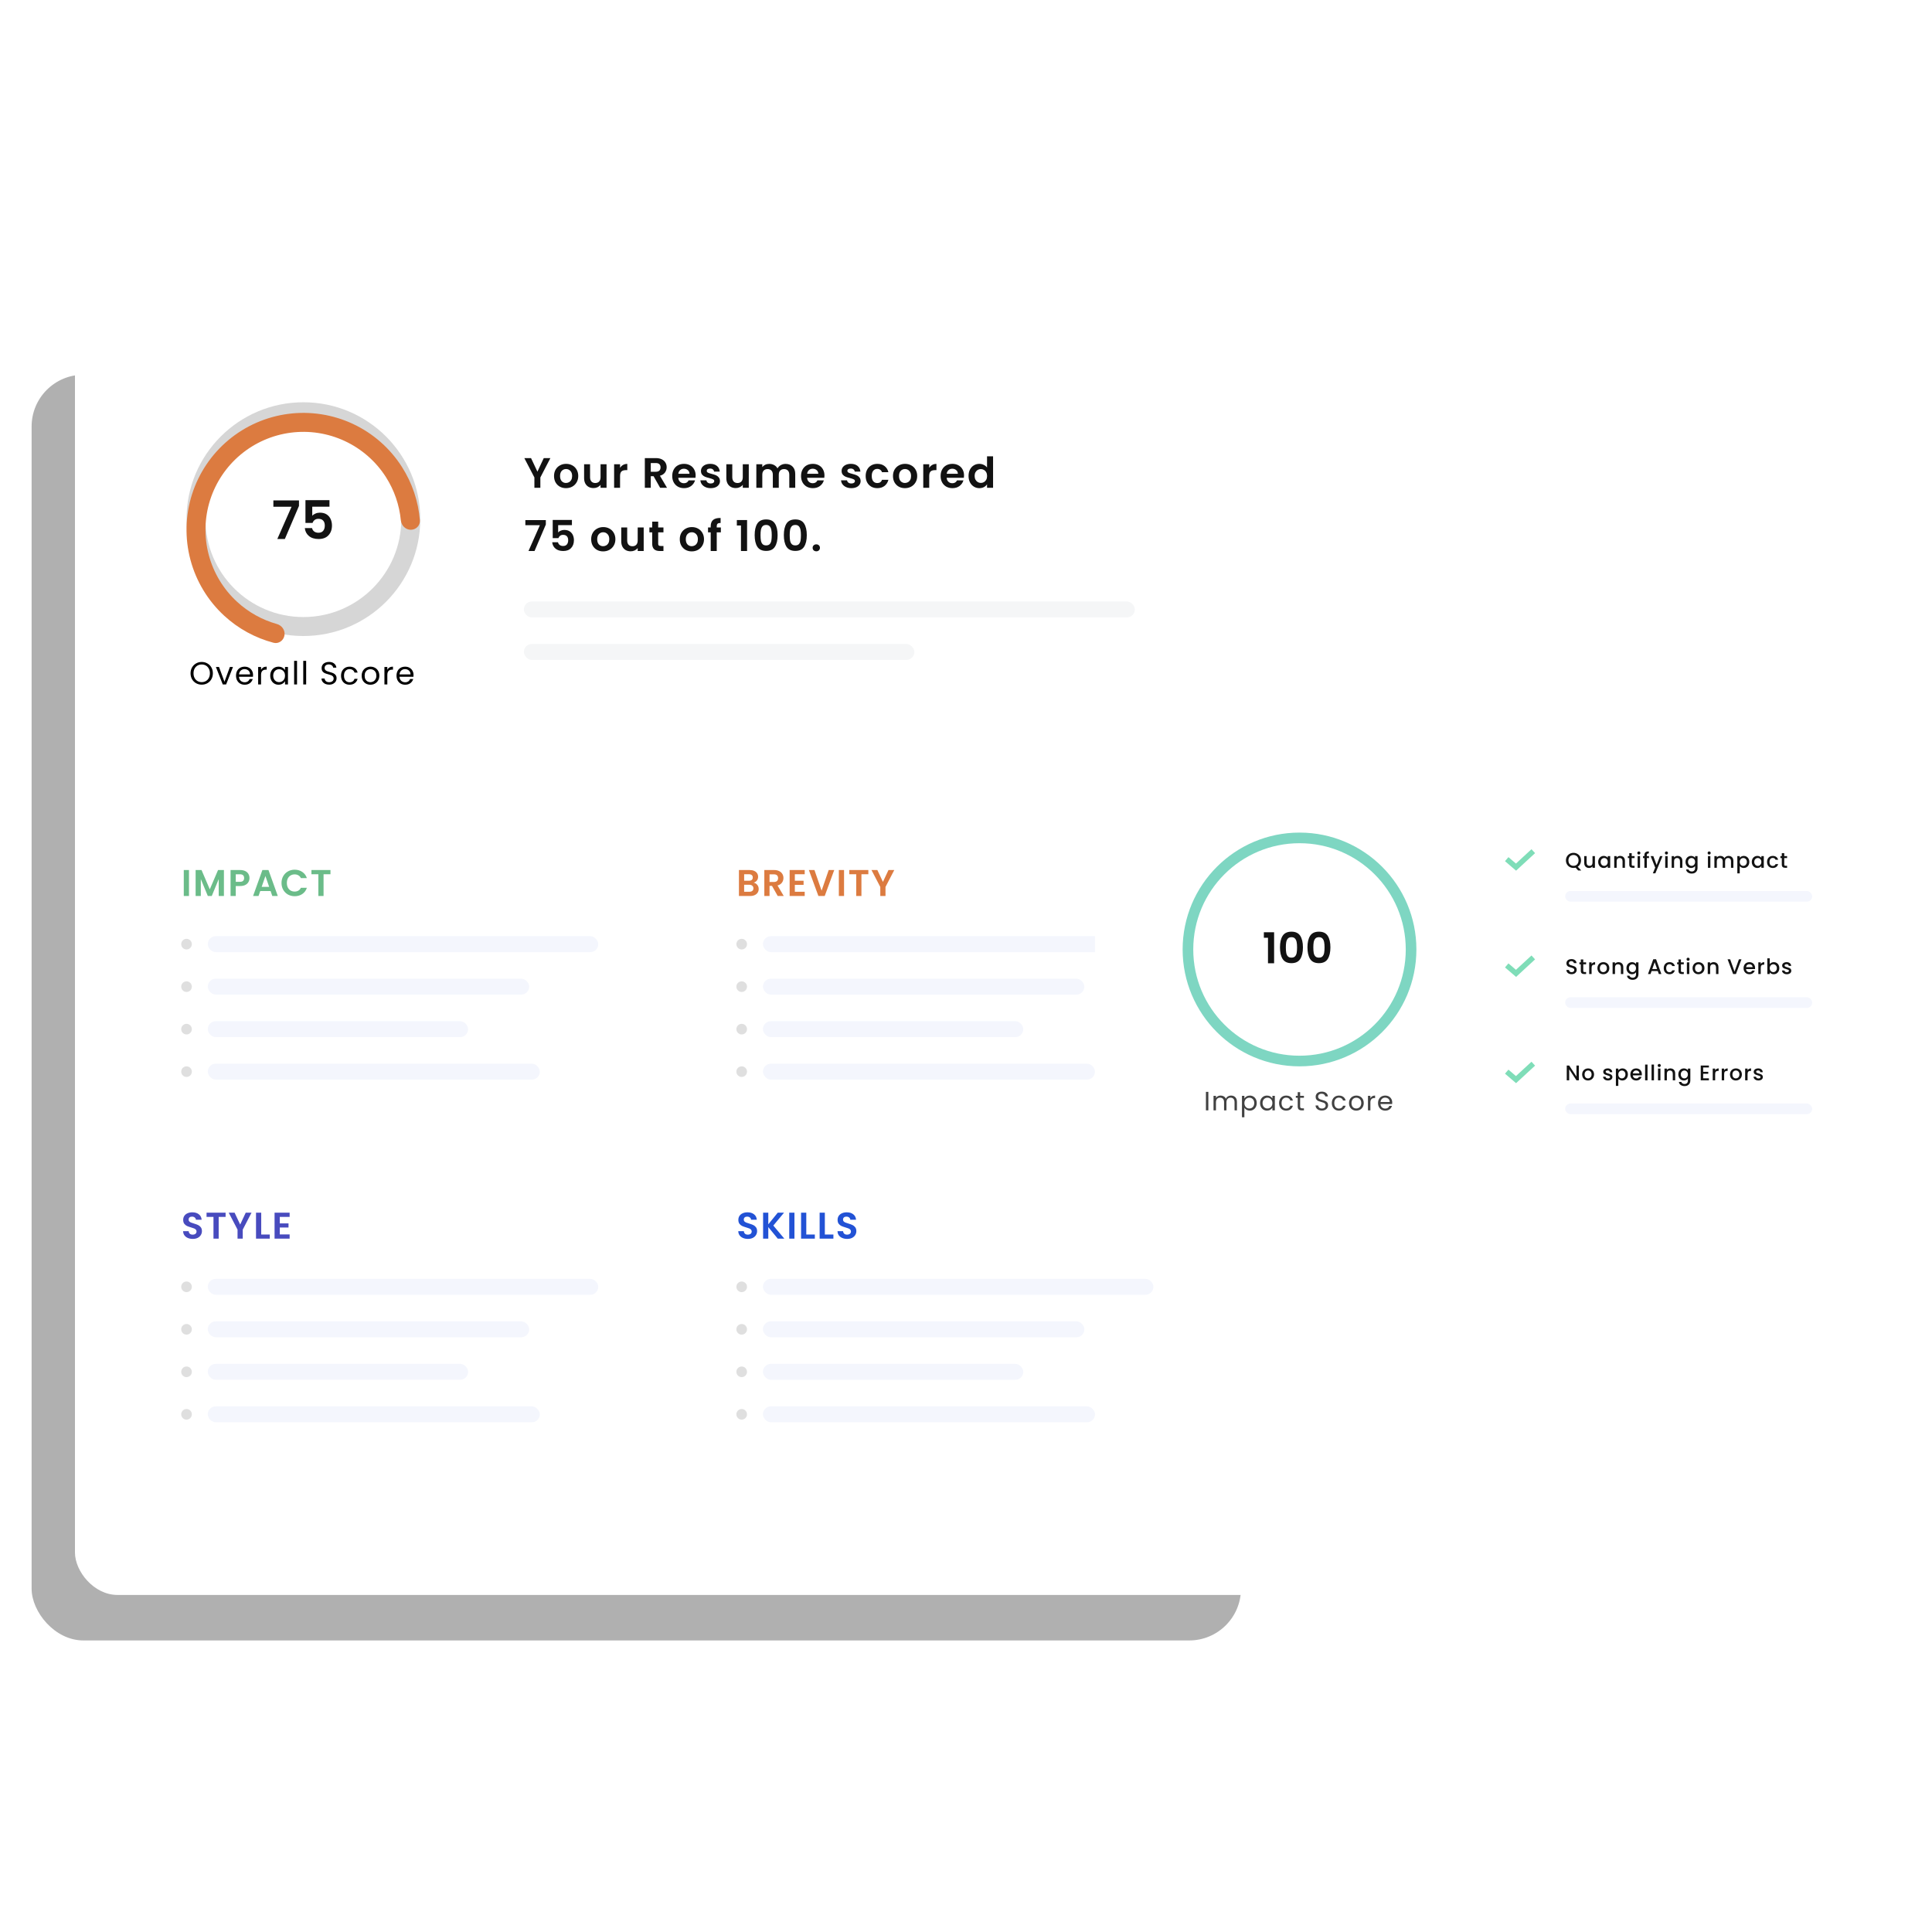 <svg width="650" height="650" viewBox="0 0 550 550" fill="none" xmlns="http://www.w3.org/2000/svg">
<rect x="9" y="106.679" width="344.279" height="360.321" rx="14.729" fill="black" fill-opacity="0.31"/>
<rect x="513.694" y="290.542" width="160.417" height="2.468" transform="rotate(-90 513.694 290.542)" fill="white" fill-opacity="0.62"/>
<rect x="243.454" y="372.407" width="241.155" height="2.254" transform="rotate(-90 243.454 372.407)" fill="white" fill-opacity="0.62"/>
<rect x="297.546" y="372.407" width="241.155" height="2.254" transform="rotate(-90 297.546 372.407)" fill="white" fill-opacity="0.62"/>
<rect x="351.638" y="371.28" width="240.028" height="2.254" transform="rotate(-90 351.638 371.28)" fill="white" fill-opacity="0.62"/>
<rect x="406.34" y="290.542" width="160.417" height="1.234" transform="rotate(-90 406.34 290.542)" fill="white" fill-opacity="0.62"/>
<rect x="459.4" y="290.542" width="160.417" height="2.468" transform="rotate(-90 459.4 290.542)" fill="white" fill-opacity="0.62"/>
<rect x="516.163" y="292.398" width="272.708" height="2.254" transform="rotate(-180 516.163 292.398)" fill="white" fill-opacity="0.62"/>
<rect x="516.163" y="187.709" width="272.708" height="2.254" transform="rotate(-180 516.163 187.709)" fill="white" fill-opacity="0.62"/>
<rect x="516.163" y="132.379" width="272.708" height="2.254" transform="rotate(-180 516.163 132.379)" fill="white" fill-opacity="0.62"/>
<rect x="21.339" y="82" width="347.092" height="372.046" rx="12.099" fill="white"/>
<path d="M119.642 147.789C119.642 166.165 104.745 181.061 86.369 181.061C67.993 181.061 53.097 166.165 53.097 147.789C53.097 129.413 67.993 114.516 86.369 114.516C104.745 114.516 119.642 129.413 119.642 147.789ZM58.496 147.789C58.496 163.182 70.975 175.661 86.369 175.661C101.763 175.661 114.242 163.182 114.242 147.789C114.242 132.395 101.763 119.916 86.369 119.916C70.975 119.916 58.496 132.395 58.496 147.789Z" fill="#D6D6D6"/>
<g filter="url(#filter0_d_520_2)">
<path d="M116.942 147.789C118.433 147.789 119.653 146.578 119.532 145.092C119.094 139.709 117.351 134.5 114.437 129.921C111.038 124.582 106.186 120.323 100.452 117.644C94.717 114.965 88.337 113.977 82.061 114.796C75.784 115.616 69.872 118.209 65.017 122.271C60.163 126.333 56.568 131.695 54.654 137.728C52.74 143.762 52.587 150.216 54.212 156.333C55.838 162.451 59.175 167.977 63.831 172.265C67.823 175.941 72.644 178.576 77.865 179.956C79.306 180.337 80.713 179.35 80.976 177.882V177.882C81.239 176.414 80.258 175.024 78.822 174.62C74.611 173.436 70.725 171.273 67.489 168.293C63.588 164.701 60.793 160.071 59.431 154.947C58.07 149.822 58.198 144.415 59.801 139.361C61.404 134.307 64.416 129.815 68.483 126.412C72.549 123.01 77.502 120.837 82.76 120.151C88.018 119.464 93.362 120.292 98.166 122.536C102.97 124.78 107.034 128.348 109.882 132.821C112.244 136.532 113.688 140.739 114.111 145.093C114.255 146.577 115.451 147.789 116.942 147.789V147.789Z" fill="#DC7B40"/>
</g>
<path d="M85.114 144.024L81.091 153.446H78.943L82.997 144.266H77.824V142.451H85.114V144.024ZM93.793 144.251H88.893V146.837C89.104 146.575 89.407 146.363 89.8 146.201C90.193 146.03 90.612 145.944 91.055 145.944C91.862 145.944 92.522 146.121 93.037 146.474C93.551 146.827 93.924 147.28 94.156 147.835C94.388 148.379 94.504 148.964 94.504 149.589C94.504 150.749 94.171 151.681 93.505 152.387C92.85 153.093 91.912 153.446 90.692 153.446C89.543 153.446 88.626 153.158 87.94 152.584C87.254 152.009 86.866 151.258 86.775 150.33H88.832C88.923 150.734 89.125 151.056 89.437 151.298C89.76 151.54 90.168 151.661 90.662 151.661C91.257 151.661 91.706 151.475 92.008 151.102C92.311 150.729 92.462 150.235 92.462 149.619C92.462 148.994 92.306 148.52 91.993 148.198C91.691 147.865 91.242 147.699 90.647 147.699C90.224 147.699 89.871 147.805 89.588 148.016C89.306 148.228 89.104 148.51 88.983 148.863H86.957V142.39H93.793V144.251Z" fill="#121212"/>
<path d="M57.422 194.906C56.835 194.906 56.3 194.769 55.816 194.497C55.332 194.219 54.947 193.835 54.663 193.345C54.385 192.849 54.246 192.292 54.246 191.675C54.246 191.058 54.385 190.505 54.663 190.015C54.947 189.518 55.332 189.134 55.816 188.862C56.3 188.584 56.835 188.445 57.422 188.445C58.014 188.445 58.553 188.584 59.037 188.862C59.521 189.134 59.902 189.515 60.18 190.005C60.459 190.495 60.598 191.052 60.598 191.675C60.598 192.298 60.459 192.855 60.18 193.345C59.902 193.835 59.521 194.219 59.037 194.497C58.553 194.769 58.014 194.906 57.422 194.906ZM57.422 194.189C57.863 194.189 58.26 194.086 58.61 193.88C58.967 193.675 59.246 193.381 59.445 193C59.651 192.619 59.754 192.177 59.754 191.675C59.754 191.167 59.651 190.725 59.445 190.35C59.246 189.969 58.97 189.676 58.62 189.47C58.269 189.264 57.869 189.162 57.422 189.162C56.974 189.162 56.575 189.264 56.224 189.47C55.873 189.676 55.595 189.969 55.389 190.35C55.189 190.725 55.09 191.167 55.09 191.675C55.09 192.177 55.189 192.619 55.389 193C55.595 193.381 55.873 193.675 56.224 193.88C56.581 194.086 56.98 194.189 57.422 194.189ZM63.902 194.08L65.445 189.869H66.325L64.374 194.842H63.412L61.461 189.869H62.35L63.902 194.08ZM72.037 192.165C72.037 192.322 72.028 192.489 72.01 192.664H68.036C68.066 193.154 68.232 193.538 68.535 193.817C68.843 194.089 69.215 194.225 69.651 194.225C70.008 194.225 70.304 194.143 70.54 193.98C70.782 193.811 70.952 193.587 71.048 193.309H71.938C71.805 193.786 71.538 194.177 71.139 194.479C70.74 194.776 70.244 194.924 69.651 194.924C69.179 194.924 68.756 194.818 68.38 194.606C68.011 194.394 67.721 194.095 67.509 193.708C67.298 193.315 67.192 192.861 67.192 192.347C67.192 191.832 67.295 191.382 67.5 190.995C67.706 190.607 67.993 190.311 68.362 190.105C68.737 189.894 69.167 189.788 69.651 189.788C70.123 189.788 70.54 189.891 70.903 190.096C71.266 190.302 71.544 190.586 71.738 190.949C71.938 191.306 72.037 191.711 72.037 192.165ZM71.184 191.993C71.184 191.678 71.115 191.409 70.976 191.185C70.837 190.955 70.646 190.783 70.404 190.668C70.168 190.547 69.905 190.486 69.615 190.486C69.197 190.486 68.84 190.62 68.544 190.886C68.254 191.152 68.087 191.521 68.045 191.993H71.184ZM74.316 190.677C74.461 190.393 74.667 190.172 74.933 190.015C75.206 189.857 75.535 189.779 75.922 189.779V190.632H75.704C74.779 190.632 74.316 191.134 74.316 192.138V194.842H73.49V189.869H74.316V190.677ZM76.93 192.338C76.93 191.829 77.033 191.385 77.239 191.004C77.444 190.616 77.725 190.317 78.082 190.105C78.445 189.894 78.848 189.788 79.289 189.788C79.725 189.788 80.103 189.881 80.424 190.069C80.744 190.257 80.983 190.492 81.141 190.777V189.869H81.975V194.842H81.141V193.917C80.977 194.207 80.732 194.449 80.406 194.642C80.085 194.83 79.71 194.924 79.28 194.924C78.839 194.924 78.439 194.815 78.082 194.597C77.725 194.379 77.444 194.074 77.239 193.681C77.033 193.287 76.93 192.84 76.93 192.338ZM81.141 192.347C81.141 191.972 81.065 191.645 80.914 191.367C80.762 191.088 80.557 190.877 80.297 190.731C80.043 190.58 79.761 190.505 79.453 190.505C79.144 190.505 78.863 190.577 78.609 190.722C78.355 190.868 78.152 191.079 78.001 191.358C77.85 191.636 77.774 191.963 77.774 192.338C77.774 192.719 77.85 193.051 78.001 193.336C78.152 193.614 78.355 193.829 78.609 193.98C78.863 194.125 79.144 194.198 79.453 194.198C79.761 194.198 80.043 194.125 80.297 193.98C80.557 193.829 80.762 193.614 80.914 193.336C81.065 193.051 81.141 192.722 81.141 192.347ZM84.559 188.127V194.842H83.734V188.127H84.559ZM87.156 188.127V194.842H86.33V188.127H87.156ZM93.713 194.906C93.296 194.906 92.921 194.833 92.588 194.688C92.262 194.537 92.005 194.331 91.817 194.071C91.629 193.805 91.533 193.499 91.527 193.154H92.407C92.437 193.451 92.558 193.702 92.77 193.907C92.988 194.107 93.302 194.207 93.713 194.207C94.107 194.207 94.415 194.11 94.639 193.917C94.869 193.717 94.984 193.463 94.984 193.154C94.984 192.912 94.917 192.716 94.784 192.564C94.651 192.413 94.485 192.298 94.285 192.22C94.086 192.141 93.816 192.056 93.478 191.966C93.06 191.857 92.724 191.748 92.47 191.639C92.222 191.53 92.008 191.361 91.826 191.131C91.651 190.895 91.563 190.58 91.563 190.187C91.563 189.842 91.651 189.537 91.826 189.27C92.001 189.004 92.246 188.799 92.561 188.653C92.882 188.508 93.248 188.436 93.659 188.436C94.252 188.436 94.736 188.584 95.111 188.88C95.492 189.177 95.707 189.57 95.755 190.06H94.848C94.818 189.818 94.691 189.606 94.467 189.425C94.243 189.237 93.947 189.143 93.577 189.143C93.233 189.143 92.951 189.234 92.734 189.416C92.516 189.591 92.407 189.839 92.407 190.16C92.407 190.39 92.47 190.577 92.597 190.722C92.731 190.868 92.891 190.979 93.078 191.058C93.272 191.131 93.541 191.215 93.886 191.312C94.303 191.427 94.639 191.542 94.893 191.657C95.147 191.766 95.365 191.938 95.547 192.174C95.728 192.404 95.819 192.719 95.819 193.118C95.819 193.426 95.737 193.717 95.574 193.989C95.41 194.261 95.168 194.482 94.848 194.652C94.527 194.821 94.149 194.906 93.713 194.906ZM97.088 192.347C97.088 191.832 97.191 191.385 97.397 191.004C97.603 190.616 97.887 190.317 98.25 190.105C98.619 189.894 99.039 189.788 99.511 189.788C100.122 189.788 100.624 189.936 101.018 190.232C101.417 190.529 101.68 190.94 101.807 191.466H100.918C100.833 191.164 100.667 190.925 100.419 190.75C100.177 190.574 99.874 190.486 99.511 190.486C99.039 190.486 98.658 190.65 98.368 190.976C98.078 191.297 97.932 191.754 97.932 192.347C97.932 192.946 98.078 193.408 98.368 193.735C98.658 194.062 99.039 194.225 99.511 194.225C99.874 194.225 100.177 194.14 100.419 193.971C100.661 193.802 100.827 193.56 100.918 193.245H101.807C101.674 193.753 101.408 194.162 101.009 194.47C100.609 194.773 100.11 194.924 99.511 194.924C99.039 194.924 98.619 194.818 98.25 194.606C97.887 194.394 97.603 194.095 97.397 193.708C97.191 193.321 97.088 192.867 97.088 192.347ZM105.441 194.924C104.975 194.924 104.551 194.818 104.17 194.606C103.795 194.394 103.499 194.095 103.281 193.708C103.069 193.315 102.963 192.861 102.963 192.347C102.963 191.838 103.072 191.391 103.29 191.004C103.514 190.61 103.816 190.311 104.197 190.105C104.579 189.894 105.005 189.788 105.477 189.788C105.949 189.788 106.375 189.894 106.756 190.105C107.137 190.311 107.437 190.607 107.655 190.995C107.879 191.382 107.99 191.832 107.99 192.347C107.99 192.861 107.876 193.315 107.646 193.708C107.422 194.095 107.116 194.394 106.729 194.606C106.342 194.818 105.912 194.924 105.441 194.924ZM105.441 194.198C105.737 194.198 106.015 194.128 106.275 193.989C106.536 193.85 106.744 193.641 106.902 193.363C107.065 193.085 107.147 192.746 107.147 192.347C107.147 191.947 107.068 191.609 106.911 191.33C106.753 191.052 106.548 190.846 106.294 190.713C106.039 190.574 105.764 190.505 105.468 190.505C105.165 190.505 104.887 190.574 104.633 190.713C104.385 190.846 104.185 191.052 104.034 191.33C103.883 191.609 103.807 191.947 103.807 192.347C103.807 192.752 103.88 193.094 104.025 193.372C104.176 193.65 104.376 193.859 104.624 193.998C104.872 194.131 105.144 194.198 105.441 194.198ZM110.265 190.677C110.41 190.393 110.616 190.172 110.882 190.015C111.154 189.857 111.484 189.779 111.871 189.779V190.632H111.653C110.728 190.632 110.265 191.134 110.265 192.138V194.842H109.439V189.869H110.265V190.677ZM117.724 192.165C117.724 192.322 117.715 192.489 117.697 192.664H113.723C113.753 193.154 113.919 193.538 114.222 193.817C114.53 194.089 114.902 194.225 115.338 194.225C115.695 194.225 115.991 194.143 116.227 193.98C116.469 193.811 116.639 193.587 116.735 193.309H117.625C117.492 193.786 117.225 194.177 116.826 194.479C116.427 194.776 115.931 194.924 115.338 194.924C114.866 194.924 114.443 194.818 114.067 194.606C113.698 194.394 113.408 194.095 113.196 193.708C112.985 193.315 112.879 192.861 112.879 192.347C112.879 191.832 112.982 191.382 113.187 190.995C113.393 190.607 113.68 190.311 114.049 190.105C114.424 189.894 114.854 189.788 115.338 189.788C115.81 189.788 116.227 189.891 116.59 190.096C116.953 190.302 117.231 190.586 117.425 190.949C117.625 191.306 117.724 191.711 117.724 192.165ZM116.871 191.993C116.871 191.678 116.802 191.409 116.663 191.185C116.524 190.955 116.333 190.783 116.091 190.668C115.855 190.547 115.592 190.486 115.302 190.486C114.884 190.486 114.527 190.62 114.231 190.886C113.94 191.152 113.774 191.521 113.732 191.993H116.871Z" fill="black"/>
<path d="M156.683 130.414L153.827 135.919V138.859H152.133V135.919L149.266 130.414H151.178L152.992 134.274L154.795 130.414H156.683ZM161.12 138.968C160.475 138.968 159.894 138.827 159.378 138.545C158.861 138.254 158.454 137.847 158.156 137.323C157.865 136.798 157.72 136.193 157.72 135.508C157.72 134.822 157.869 134.217 158.168 133.693C158.474 133.169 158.89 132.765 159.414 132.483C159.938 132.193 160.523 132.047 161.168 132.047C161.814 132.047 162.398 132.193 162.923 132.483C163.447 132.765 163.858 133.169 164.157 133.693C164.463 134.217 164.616 134.822 164.616 135.508C164.616 136.193 164.459 136.798 164.145 137.323C163.838 137.847 163.419 138.254 162.886 138.545C162.362 138.827 161.773 138.968 161.12 138.968ZM161.12 137.492C161.426 137.492 161.713 137.419 161.979 137.274C162.253 137.121 162.471 136.895 162.632 136.597C162.794 136.298 162.874 135.935 162.874 135.508C162.874 134.871 162.705 134.383 162.366 134.044C162.035 133.697 161.628 133.523 161.144 133.523C160.66 133.523 160.253 133.697 159.922 134.044C159.599 134.383 159.438 134.871 159.438 135.508C159.438 136.145 159.595 136.637 159.91 136.984C160.233 137.323 160.636 137.492 161.12 137.492ZM172.671 132.156V138.859H170.965V138.012C170.747 138.303 170.461 138.532 170.106 138.702C169.759 138.863 169.38 138.944 168.968 138.944C168.444 138.944 167.98 138.835 167.577 138.617C167.174 138.391 166.855 138.065 166.621 137.637C166.395 137.202 166.282 136.685 166.282 136.088V132.156H167.976V135.846C167.976 136.379 168.109 136.79 168.376 137.081C168.642 137.363 169.005 137.504 169.465 137.504C169.932 137.504 170.299 137.363 170.566 137.081C170.832 136.79 170.965 136.379 170.965 135.846V132.156H172.671ZM176.52 133.197C176.738 132.842 177.02 132.564 177.367 132.362C177.722 132.16 178.125 132.059 178.577 132.059V133.838H178.129C177.597 133.838 177.193 133.963 176.919 134.213C176.653 134.463 176.52 134.899 176.52 135.52V138.859H174.826V132.156H176.52V133.197ZM187.924 138.859L186.061 135.568H185.262V138.859H183.569V130.414H186.738C187.392 130.414 187.948 130.531 188.408 130.765C188.868 130.991 189.211 131.301 189.437 131.697C189.671 132.084 189.787 132.519 189.787 133.003C189.787 133.56 189.626 134.064 189.303 134.516C188.981 134.959 188.501 135.266 187.864 135.435L189.884 138.859H187.924ZM185.262 134.298H186.678C187.138 134.298 187.481 134.189 187.706 133.971C187.932 133.745 188.045 133.435 188.045 133.04C188.045 132.652 187.932 132.354 187.706 132.144C187.481 131.926 187.138 131.818 186.678 131.818H185.262V134.298ZM198.034 135.363C198.034 135.605 198.018 135.822 197.986 136.016H193.086C193.126 136.5 193.296 136.879 193.594 137.153C193.893 137.427 194.26 137.565 194.695 137.565C195.324 137.565 195.772 137.294 196.038 136.754H197.865C197.672 137.399 197.3 137.932 196.752 138.351C196.203 138.762 195.53 138.968 194.731 138.968C194.086 138.968 193.505 138.827 192.989 138.545C192.481 138.254 192.082 137.847 191.791 137.323C191.509 136.798 191.368 136.193 191.368 135.508C191.368 134.814 191.509 134.205 191.791 133.681C192.074 133.156 192.469 132.753 192.977 132.471C193.485 132.189 194.07 132.047 194.731 132.047C195.369 132.047 195.937 132.185 196.437 132.459C196.946 132.733 197.337 133.124 197.611 133.632C197.893 134.132 198.034 134.709 198.034 135.363ZM196.28 134.879C196.272 134.443 196.115 134.096 195.808 133.838C195.502 133.572 195.127 133.439 194.683 133.439C194.264 133.439 193.909 133.568 193.618 133.826C193.336 134.076 193.163 134.427 193.098 134.879H196.28ZM202.32 138.968C201.771 138.968 201.279 138.871 200.844 138.678C200.408 138.476 200.061 138.206 199.803 137.867C199.553 137.528 199.416 137.153 199.392 136.742H201.098C201.13 137 201.255 137.214 201.473 137.383C201.699 137.552 201.977 137.637 202.308 137.637C202.63 137.637 202.88 137.573 203.058 137.444C203.243 137.315 203.336 137.149 203.336 136.948C203.336 136.73 203.223 136.568 202.997 136.464C202.78 136.351 202.429 136.23 201.945 136.101C201.445 135.98 201.033 135.855 200.711 135.726C200.396 135.596 200.122 135.399 199.888 135.133C199.662 134.866 199.549 134.508 199.549 134.056C199.549 133.685 199.654 133.346 199.864 133.04C200.081 132.733 200.388 132.491 200.783 132.314C201.187 132.136 201.658 132.047 202.199 132.047C202.997 132.047 203.635 132.249 204.11 132.652C204.586 133.048 204.849 133.584 204.897 134.262H203.276C203.251 133.995 203.139 133.786 202.937 133.632C202.743 133.471 202.481 133.39 202.15 133.39C201.844 133.39 201.606 133.447 201.437 133.56C201.275 133.673 201.195 133.83 201.195 134.032C201.195 134.257 201.308 134.431 201.533 134.552C201.759 134.665 202.11 134.782 202.586 134.903C203.07 135.024 203.469 135.149 203.784 135.278C204.098 135.407 204.369 135.609 204.594 135.883C204.828 136.149 204.949 136.504 204.957 136.948C204.957 137.335 204.849 137.682 204.631 137.988C204.421 138.295 204.115 138.537 203.711 138.714C203.316 138.883 202.852 138.968 202.32 138.968ZM213.16 132.156V138.859H211.454V138.012C211.236 138.303 210.95 138.532 210.595 138.702C210.248 138.863 209.869 138.944 209.457 138.944C208.933 138.944 208.469 138.835 208.066 138.617C207.663 138.391 207.344 138.065 207.11 137.637C206.884 137.202 206.771 136.685 206.771 136.088V132.156H208.465V135.846C208.465 136.379 208.598 136.79 208.864 137.081C209.131 137.363 209.494 137.504 209.953 137.504C210.421 137.504 210.788 137.363 211.054 137.081C211.321 136.79 211.454 136.379 211.454 135.846V132.156H213.16ZM223.639 132.059C224.462 132.059 225.123 132.314 225.623 132.822C226.131 133.322 226.386 134.024 226.386 134.927V138.859H224.692V135.157C224.692 134.633 224.559 134.233 224.292 133.959C224.026 133.677 223.663 133.536 223.203 133.536C222.744 133.536 222.377 133.677 222.102 133.959C221.836 134.233 221.703 134.633 221.703 135.157V138.859H220.009V135.157C220.009 134.633 219.876 134.233 219.61 133.959C219.344 133.677 218.981 133.536 218.521 133.536C218.053 133.536 217.682 133.677 217.408 133.959C217.142 134.233 217.009 134.633 217.009 135.157V138.859H215.315V132.156H217.009V132.967C217.227 132.685 217.505 132.463 217.844 132.301C218.19 132.14 218.57 132.059 218.981 132.059C219.505 132.059 219.973 132.172 220.384 132.398C220.796 132.616 221.114 132.931 221.34 133.342C221.558 132.955 221.873 132.644 222.284 132.41C222.703 132.176 223.155 132.059 223.639 132.059ZM234.708 135.363C234.708 135.605 234.692 135.822 234.659 136.016H229.759C229.8 136.5 229.969 136.879 230.268 137.153C230.566 137.427 230.933 137.565 231.369 137.565C231.998 137.565 232.445 137.294 232.712 136.754H234.538C234.345 137.399 233.974 137.932 233.425 138.351C232.877 138.762 232.203 138.968 231.405 138.968C230.76 138.968 230.179 138.827 229.663 138.545C229.154 138.254 228.755 137.847 228.465 137.323C228.182 136.798 228.041 136.193 228.041 135.508C228.041 134.814 228.182 134.205 228.465 133.681C228.747 133.156 229.142 132.753 229.65 132.471C230.159 132.189 230.743 132.047 231.405 132.047C232.042 132.047 232.611 132.185 233.111 132.459C233.619 132.733 234.01 133.124 234.284 133.632C234.567 134.132 234.708 134.709 234.708 135.363ZM232.954 134.879C232.945 134.443 232.788 134.096 232.482 133.838C232.175 133.572 231.8 133.439 231.356 133.439C230.937 133.439 230.582 133.568 230.292 133.826C230.009 134.076 229.836 134.427 229.771 134.879H232.954ZM242.36 138.968C241.812 138.968 241.32 138.871 240.884 138.678C240.449 138.476 240.102 138.206 239.844 137.867C239.594 137.528 239.456 137.153 239.432 136.742H241.138C241.17 137 241.295 137.214 241.513 137.383C241.739 137.552 242.017 137.637 242.348 137.637C242.671 137.637 242.921 137.573 243.098 137.444C243.284 137.315 243.376 137.149 243.376 136.948C243.376 136.73 243.264 136.568 243.038 136.464C242.82 136.351 242.469 136.23 241.985 136.101C241.485 135.98 241.074 135.855 240.751 135.726C240.436 135.596 240.162 135.399 239.928 135.133C239.702 134.866 239.589 134.508 239.589 134.056C239.589 133.685 239.694 133.346 239.904 133.04C240.122 132.733 240.428 132.491 240.824 132.314C241.227 132.136 241.699 132.047 242.239 132.047C243.038 132.047 243.675 132.249 244.151 132.652C244.627 133.048 244.889 133.584 244.937 134.262H243.316C243.292 133.995 243.179 133.786 242.977 133.632C242.784 133.471 242.521 133.39 242.191 133.39C241.884 133.39 241.646 133.447 241.477 133.56C241.316 133.673 241.235 133.83 241.235 134.032C241.235 134.257 241.348 134.431 241.574 134.552C241.8 134.665 242.15 134.782 242.626 134.903C243.11 135.024 243.51 135.149 243.824 135.278C244.139 135.407 244.409 135.609 244.635 135.883C244.869 136.149 244.99 136.504 244.998 136.948C244.998 137.335 244.889 137.682 244.671 137.988C244.461 138.295 244.155 138.537 243.752 138.714C243.356 138.883 242.893 138.968 242.36 138.968ZM246.437 135.508C246.437 134.814 246.578 134.209 246.86 133.693C247.142 133.169 247.534 132.765 248.034 132.483C248.534 132.193 249.106 132.047 249.752 132.047C250.583 132.047 251.268 132.257 251.809 132.677C252.357 133.088 252.724 133.669 252.91 134.419H251.083C250.986 134.128 250.82 133.903 250.587 133.741C250.361 133.572 250.078 133.487 249.74 133.487C249.256 133.487 248.873 133.665 248.59 134.02C248.308 134.366 248.167 134.862 248.167 135.508C248.167 136.145 248.308 136.641 248.59 136.996C248.873 137.343 249.256 137.516 249.74 137.516C250.425 137.516 250.873 137.21 251.083 136.597H252.91C252.724 137.323 252.357 137.899 251.809 138.327C251.26 138.754 250.574 138.968 249.752 138.968C249.106 138.968 248.534 138.827 248.034 138.545C247.534 138.254 247.142 137.851 246.86 137.335C246.578 136.81 246.437 136.201 246.437 135.508ZM257.611 138.968C256.966 138.968 256.385 138.827 255.869 138.545C255.352 138.254 254.945 137.847 254.647 137.323C254.356 136.798 254.211 136.193 254.211 135.508C254.211 134.822 254.36 134.217 254.659 133.693C254.965 133.169 255.381 132.765 255.905 132.483C256.429 132.193 257.014 132.047 257.659 132.047C258.305 132.047 258.889 132.193 259.414 132.483C259.938 132.765 260.349 133.169 260.648 133.693C260.954 134.217 261.107 134.822 261.107 135.508C261.107 136.193 260.95 136.798 260.636 137.323C260.329 137.847 259.91 138.254 259.377 138.545C258.853 138.827 258.264 138.968 257.611 138.968ZM257.611 137.492C257.917 137.492 258.204 137.419 258.47 137.274C258.744 137.121 258.962 136.895 259.123 136.597C259.285 136.298 259.365 135.935 259.365 135.508C259.365 134.871 259.196 134.383 258.857 134.044C258.526 133.697 258.119 133.523 257.635 133.523C257.151 133.523 256.744 133.697 256.413 134.044C256.09 134.383 255.929 134.871 255.929 135.508C255.929 136.145 256.086 136.637 256.401 136.984C256.724 137.323 257.127 137.492 257.611 137.492ZM264.528 133.197C264.746 132.842 265.028 132.564 265.375 132.362C265.73 132.16 266.133 132.059 266.585 132.059V133.838H266.137C265.605 133.838 265.201 133.963 264.927 134.213C264.661 134.463 264.528 134.899 264.528 135.52V138.859H262.834V132.156H264.528V133.197ZM274.441 135.363C274.441 135.605 274.424 135.822 274.392 136.016H269.492C269.532 136.5 269.702 136.879 270 137.153C270.299 137.427 270.666 137.565 271.101 137.565C271.73 137.565 272.178 137.294 272.444 136.754H274.271C274.078 137.399 273.707 137.932 273.158 138.351C272.61 138.762 271.936 138.968 271.137 138.968C270.492 138.968 269.911 138.827 269.395 138.545C268.887 138.254 268.488 137.847 268.197 137.323C267.915 136.798 267.774 136.193 267.774 135.508C267.774 134.814 267.915 134.205 268.197 133.681C268.48 133.156 268.875 132.753 269.383 132.471C269.891 132.189 270.476 132.047 271.137 132.047C271.775 132.047 272.343 132.185 272.843 132.459C273.352 132.733 273.743 133.124 274.017 133.632C274.299 134.132 274.441 134.709 274.441 135.363ZM272.686 134.879C272.678 134.443 272.521 134.096 272.214 133.838C271.908 133.572 271.533 133.439 271.089 133.439C270.67 133.439 270.315 133.568 270.024 133.826C269.742 134.076 269.569 134.427 269.504 134.879H272.686ZM275.725 135.484C275.725 134.806 275.858 134.205 276.125 133.681C276.399 133.156 276.77 132.753 277.238 132.471C277.706 132.189 278.226 132.047 278.798 132.047C279.234 132.047 279.649 132.144 280.045 132.338C280.44 132.523 280.754 132.773 280.988 133.088V129.906H282.706V138.859H280.988V137.867C280.779 138.198 280.484 138.464 280.105 138.666C279.726 138.867 279.286 138.968 278.786 138.968C278.222 138.968 277.706 138.823 277.238 138.532C276.77 138.242 276.399 137.835 276.125 137.31C275.858 136.778 275.725 136.169 275.725 135.484ZM281.001 135.508C281.001 135.096 280.92 134.745 280.759 134.455C280.597 134.157 280.379 133.931 280.105 133.778C279.831 133.616 279.537 133.536 279.222 133.536C278.907 133.536 278.617 133.612 278.351 133.765C278.085 133.919 277.867 134.145 277.697 134.443C277.536 134.733 277.455 135.08 277.455 135.484C277.455 135.887 277.536 136.242 277.697 136.548C277.867 136.847 278.085 137.077 278.351 137.238C278.625 137.399 278.915 137.48 279.222 137.48C279.537 137.48 279.831 137.403 280.105 137.25C280.379 137.089 280.597 136.863 280.759 136.572C280.92 136.274 281.001 135.919 281.001 135.508ZM155.388 149.321L152.17 156.859H150.452L153.694 149.515H149.556V148.063H155.388V149.321ZM162.815 149.503H158.895V151.572C159.064 151.362 159.306 151.193 159.621 151.064C159.935 150.927 160.27 150.858 160.625 150.858C161.27 150.858 161.799 150.999 162.21 151.281C162.621 151.564 162.92 151.927 163.105 152.37C163.291 152.806 163.384 153.274 163.384 153.774C163.384 154.701 163.118 155.448 162.585 156.012C162.061 156.577 161.311 156.859 160.335 156.859C159.415 156.859 158.681 156.629 158.133 156.17C157.584 155.71 157.274 155.109 157.201 154.367H158.847C158.919 154.689 159.08 154.948 159.331 155.141C159.589 155.335 159.915 155.431 160.311 155.431C160.786 155.431 161.145 155.282 161.387 154.984C161.629 154.685 161.75 154.29 161.75 153.798C161.75 153.298 161.625 152.919 161.375 152.661C161.133 152.395 160.774 152.262 160.298 152.262C159.96 152.262 159.677 152.346 159.452 152.516C159.226 152.685 159.064 152.911 158.968 153.193H157.346V148.015H162.815V149.503ZM171.694 156.968C171.048 156.968 170.468 156.827 169.952 156.545C169.435 156.254 169.028 155.847 168.73 155.323C168.439 154.798 168.294 154.193 168.294 153.508C168.294 152.822 168.443 152.217 168.742 151.693C169.048 151.169 169.464 150.765 169.988 150.483C170.512 150.193 171.097 150.047 171.742 150.047C172.387 150.047 172.972 150.193 173.497 150.483C174.021 150.765 174.432 151.169 174.731 151.693C175.037 152.217 175.19 152.822 175.19 153.508C175.19 154.193 175.033 154.798 174.719 155.323C174.412 155.847 173.993 156.254 173.46 156.545C172.936 156.827 172.347 156.968 171.694 156.968ZM171.694 155.492C172 155.492 172.287 155.419 172.553 155.274C172.827 155.121 173.045 154.895 173.206 154.597C173.367 154.298 173.448 153.935 173.448 153.508C173.448 152.871 173.279 152.383 172.94 152.044C172.609 151.697 172.202 151.523 171.718 151.523C171.234 151.523 170.827 151.697 170.496 152.044C170.173 152.383 170.012 152.871 170.012 153.508C170.012 154.145 170.169 154.637 170.484 154.984C170.807 155.323 171.21 155.492 171.694 155.492ZM183.245 150.156V156.859H181.539V156.012C181.321 156.303 181.035 156.532 180.68 156.702C180.333 156.863 179.954 156.944 179.542 156.944C179.018 156.944 178.554 156.835 178.151 156.617C177.748 156.391 177.429 156.065 177.195 155.637C176.969 155.202 176.856 154.685 176.856 154.088V150.156H178.55V153.846C178.55 154.379 178.683 154.79 178.95 155.081C179.216 155.363 179.579 155.504 180.038 155.504C180.506 155.504 180.873 155.363 181.139 155.081C181.406 154.79 181.539 154.379 181.539 153.846V150.156H183.245ZM187.372 151.548V154.79C187.372 155.016 187.425 155.181 187.529 155.286C187.642 155.383 187.828 155.431 188.086 155.431H188.872V156.859H187.808C186.38 156.859 185.666 156.165 185.666 154.778V151.548H184.868V150.156H185.666V148.499H187.372V150.156H188.872V151.548H187.372ZM196.918 156.968C196.273 156.968 195.692 156.827 195.176 156.545C194.659 156.254 194.252 155.847 193.954 155.323C193.663 154.798 193.518 154.193 193.518 153.508C193.518 152.822 193.667 152.217 193.966 151.693C194.272 151.169 194.688 150.765 195.212 150.483C195.736 150.193 196.321 150.047 196.966 150.047C197.612 150.047 198.196 150.193 198.721 150.483C199.245 150.765 199.656 151.169 199.955 151.693C200.261 152.217 200.415 152.822 200.415 153.508C200.415 154.193 200.257 154.798 199.943 155.323C199.636 155.847 199.217 156.254 198.684 156.545C198.16 156.827 197.571 156.968 196.918 156.968ZM196.918 155.492C197.224 155.492 197.511 155.419 197.777 155.274C198.051 155.121 198.269 154.895 198.43 154.597C198.592 154.298 198.672 153.935 198.672 153.508C198.672 152.871 198.503 152.383 198.164 152.044C197.833 151.697 197.426 151.523 196.942 151.523C196.458 151.523 196.051 151.697 195.72 152.044C195.398 152.383 195.236 152.871 195.236 153.508C195.236 154.145 195.393 154.637 195.708 154.984C196.031 155.323 196.434 155.492 196.918 155.492ZM205.214 151.548H204.041V156.859H202.323V151.548H201.56V150.156H202.323V149.818C202.323 148.995 202.556 148.39 203.024 148.003C203.492 147.615 204.198 147.434 205.142 147.458V148.886C204.73 148.878 204.444 148.946 204.283 149.092C204.121 149.237 204.041 149.499 204.041 149.878V150.156H205.214V151.548ZM209.764 149.6V148.039H212.679V156.859H210.937V149.6H209.764ZM214.837 152.334C214.837 150.939 215.087 149.846 215.587 149.055C216.095 148.265 216.934 147.87 218.104 147.87C219.273 147.87 220.108 148.265 220.608 149.055C221.116 149.846 221.37 150.939 221.37 152.334C221.37 153.738 221.116 154.839 220.608 155.637C220.108 156.436 219.273 156.835 218.104 156.835C216.934 156.835 216.095 156.436 215.587 155.637C215.087 154.839 214.837 153.738 214.837 152.334ZM219.701 152.334C219.701 151.737 219.66 151.237 219.58 150.834C219.507 150.422 219.354 150.088 219.12 149.83C218.894 149.571 218.555 149.442 218.104 149.442C217.652 149.442 217.309 149.571 217.075 149.83C216.849 150.088 216.696 150.422 216.615 150.834C216.543 151.237 216.506 151.737 216.506 152.334C216.506 152.947 216.543 153.463 216.615 153.883C216.688 154.294 216.841 154.629 217.075 154.887C217.309 155.137 217.652 155.262 218.104 155.262C218.555 155.262 218.898 155.137 219.132 154.887C219.366 154.629 219.519 154.294 219.592 153.883C219.664 153.463 219.701 152.947 219.701 152.334ZM223.143 152.334C223.143 150.939 223.393 149.846 223.893 149.055C224.401 148.265 225.24 147.87 226.409 147.87C227.579 147.87 228.414 148.265 228.914 149.055C229.422 149.846 229.676 150.939 229.676 152.334C229.676 153.738 229.422 154.839 228.914 155.637C228.414 156.436 227.579 156.835 226.409 156.835C225.24 156.835 224.401 156.436 223.893 155.637C223.393 154.839 223.143 153.738 223.143 152.334ZM228.006 152.334C228.006 151.737 227.966 151.237 227.885 150.834C227.813 150.422 227.66 150.088 227.426 149.83C227.2 149.571 226.861 149.442 226.409 149.442C225.958 149.442 225.615 149.571 225.381 149.83C225.155 150.088 225.002 150.422 224.921 150.834C224.849 151.237 224.812 151.737 224.812 152.334C224.812 152.947 224.849 153.463 224.921 153.883C224.994 154.294 225.147 154.629 225.381 154.887C225.615 155.137 225.958 155.262 226.409 155.262C226.861 155.262 227.204 155.137 227.438 154.887C227.672 154.629 227.825 154.294 227.898 153.883C227.97 153.463 228.006 152.947 228.006 152.334ZM232.392 156.944C232.086 156.944 231.832 156.851 231.63 156.666C231.436 156.472 231.34 156.234 231.34 155.952C231.34 155.669 231.436 155.436 231.63 155.25C231.832 155.056 232.086 154.96 232.392 154.96C232.691 154.96 232.937 155.056 233.13 155.25C233.324 155.436 233.421 155.669 233.421 155.952C233.421 156.234 233.324 156.472 233.13 156.666C232.937 156.851 232.691 156.944 232.392 156.944Z" fill="#121212"/>
<rect x="149.134" y="171.231" width="173.924" height="4.537" rx="2.269" fill="#F5F6F7"/>
<rect x="149.134" y="183.33" width="111.16" height="4.537" rx="2.269" fill="#F5F6F7"/>
<path d="M53.801 247.679V255.069H52.319V247.679H53.801ZM63.746 247.679V255.069H62.264V250.262L60.284 255.069H59.162L57.171 250.262V255.069H55.689V247.679H57.373L59.723 253.174L62.073 247.679H63.746ZM71.023 249.966C71.023 250.361 70.928 250.732 70.737 251.077C70.554 251.423 70.261 251.702 69.859 251.914C69.463 252.126 68.962 252.231 68.355 252.231H67.117V255.069H65.635V247.679H68.355C68.927 247.679 69.414 247.778 69.816 247.976C70.219 248.173 70.519 248.445 70.716 248.791C70.921 249.137 71.023 249.528 71.023 249.966ZM68.292 251.035C68.701 251.035 69.005 250.943 69.202 250.76C69.4 250.569 69.499 250.305 69.499 249.966C69.499 249.246 69.096 248.886 68.292 248.886H67.117V251.035H68.292ZM77.03 253.661H74.087L73.6 255.069H72.044L74.701 247.669H76.427L79.084 255.069H77.517L77.03 253.661ZM76.628 252.475L75.558 249.384L74.489 252.475H76.628ZM80.141 251.363C80.141 250.636 80.303 249.987 80.628 249.415C80.959 248.837 81.407 248.388 81.972 248.071C82.544 247.746 83.183 247.584 83.888 247.584C84.714 247.584 85.438 247.796 86.059 248.219C86.68 248.643 87.114 249.228 87.361 249.976H85.656C85.487 249.624 85.247 249.359 84.936 249.182C84.633 249.006 84.28 248.918 83.878 248.918C83.447 248.918 83.063 249.02 82.724 249.225C82.392 249.422 82.131 249.705 81.94 250.072C81.757 250.439 81.665 250.869 81.665 251.363C81.665 251.85 81.757 252.281 81.94 252.655C82.131 253.022 82.392 253.308 82.724 253.512C83.063 253.71 83.447 253.809 83.878 253.809C84.28 253.809 84.633 253.721 84.936 253.544C85.247 253.361 85.487 253.092 85.656 252.74H87.361C87.114 253.495 86.68 254.084 86.059 254.508C85.445 254.924 84.721 255.132 83.888 255.132C83.183 255.132 82.544 254.973 81.972 254.656C81.407 254.331 80.959 253.883 80.628 253.311C80.303 252.74 80.141 252.09 80.141 251.363ZM94.079 247.679V248.875H92.11V255.069H90.628V248.875H88.659V247.679H94.079Z" fill="#6BBC89"/>
<rect x="59.15" y="266.51" width="111.16" height="4.537" rx="2.269" fill="#F4F6FD"/>
<rect x="59.15" y="278.609" width="91.499" height="4.537" rx="2.269" fill="#F4F6FD"/>
<rect x="59.15" y="290.709" width="74.107" height="4.537" rx="2.269" fill="#F4F6FD"/>
<rect x="59.15" y="302.808" width="94.524" height="4.537" rx="2.269" fill="#F4F6FD"/>
<circle cx="53.101" cy="268.779" r="1.512" fill="#626262" fill-opacity="0.2"/>
<circle cx="53.101" cy="280.878" r="1.512" fill="#626262" fill-opacity="0.2"/>
<circle cx="53.101" cy="292.977" r="1.512" fill="#626262" fill-opacity="0.2"/>
<circle cx="53.101" cy="305.076" r="1.512" fill="#626262" fill-opacity="0.2"/>
<path d="M54.871 352.691C54.355 352.691 53.89 352.603 53.473 352.427C53.064 352.25 52.739 351.996 52.499 351.665C52.259 351.333 52.136 350.941 52.129 350.489H53.717C53.738 350.793 53.844 351.033 54.034 351.209C54.232 351.386 54.5 351.474 54.839 351.474C55.185 351.474 55.456 351.393 55.654 351.231C55.852 351.061 55.951 350.842 55.951 350.574C55.951 350.355 55.883 350.175 55.749 350.034C55.615 349.893 55.446 349.784 55.241 349.706C55.044 349.621 54.768 349.53 54.416 349.431C53.936 349.29 53.544 349.152 53.24 349.018C52.944 348.877 52.686 348.669 52.468 348.393C52.256 348.111 52.15 347.737 52.15 347.271C52.15 346.834 52.259 346.452 52.478 346.128C52.697 345.803 53.004 345.556 53.399 345.387C53.794 345.21 54.246 345.122 54.754 345.122C55.517 345.122 56.134 345.309 56.607 345.683C57.087 346.05 57.352 346.565 57.401 347.229H55.771C55.757 346.975 55.647 346.766 55.442 346.604C55.245 346.435 54.98 346.35 54.648 346.35C54.359 346.35 54.126 346.424 53.95 346.572C53.78 346.721 53.696 346.936 53.696 347.218C53.696 347.416 53.759 347.582 53.886 347.716C54.02 347.843 54.183 347.949 54.373 348.033C54.571 348.111 54.846 348.203 55.199 348.309C55.679 348.45 56.071 348.591 56.374 348.732C56.678 348.873 56.939 349.085 57.157 349.367C57.376 349.65 57.486 350.02 57.486 350.479C57.486 350.874 57.383 351.241 57.179 351.58C56.974 351.919 56.674 352.19 56.279 352.395C55.883 352.593 55.414 352.691 54.871 352.691ZM64.223 345.228V346.424H62.254V352.617H60.772V346.424H58.802V345.228H64.223ZM71.603 345.228L69.105 350.045V352.617H67.623V350.045L65.114 345.228H66.786L68.374 348.605L69.952 345.228H71.603ZM74.364 351.442H76.799V352.617H72.882V345.228H74.364V351.442ZM79.646 346.424V348.277H82.134V349.452H79.646V351.411H82.452V352.617H78.164V345.217H82.452V346.424H79.646Z" fill="#484BBE"/>
<rect x="59.15" y="364.059" width="111.16" height="4.537" rx="2.269" fill="#F4F6FD"/>
<rect x="59.15" y="376.158" width="91.499" height="4.537" rx="2.269" fill="#F4F6FD"/>
<rect x="59.15" y="388.257" width="74.107" height="4.537" rx="2.269" fill="#F4F6FD"/>
<rect x="59.15" y="400.357" width="94.524" height="4.537" rx="2.269" fill="#F4F6FD"/>
<circle cx="53.101" cy="366.328" r="1.512" fill="#626262" fill-opacity="0.2"/>
<circle cx="53.101" cy="378.427" r="1.512" fill="#626262" fill-opacity="0.2"/>
<circle cx="53.101" cy="390.526" r="1.512" fill="#626262" fill-opacity="0.2"/>
<circle cx="53.101" cy="402.625" r="1.512" fill="#626262" fill-opacity="0.2"/>
<path d="M214.555 251.279C214.971 251.356 215.313 251.564 215.582 251.903C215.85 252.242 215.984 252.63 215.984 253.068C215.984 253.463 215.885 253.812 215.687 254.116C215.497 254.412 215.218 254.645 214.851 254.815C214.484 254.984 214.05 255.069 213.549 255.069H210.362V247.679H213.411C213.912 247.679 214.343 247.76 214.703 247.923C215.07 248.085 215.345 248.311 215.529 248.6C215.719 248.89 215.814 249.218 215.814 249.585C215.814 250.015 215.698 250.375 215.465 250.665C215.239 250.954 214.936 251.159 214.555 251.279ZM211.844 250.728H213.2C213.552 250.728 213.824 250.65 214.015 250.495C214.205 250.333 214.301 250.104 214.301 249.807C214.301 249.511 214.205 249.281 214.015 249.119C213.824 248.957 213.552 248.875 213.2 248.875H211.844V250.728ZM213.337 253.862C213.697 253.862 213.976 253.777 214.174 253.608C214.378 253.438 214.481 253.198 214.481 252.888C214.481 252.57 214.375 252.323 214.163 252.147C213.951 251.963 213.665 251.871 213.305 251.871H211.844V253.862H213.337ZM221.4 255.069L219.769 252.189H219.071V255.069H217.589V247.679H220.362C220.934 247.679 221.421 247.782 221.823 247.986C222.226 248.184 222.525 248.456 222.723 248.801C222.928 249.14 223.03 249.521 223.03 249.945C223.03 250.432 222.889 250.873 222.607 251.268C222.324 251.656 221.904 251.924 221.347 252.073L223.115 255.069H221.4ZM219.071 251.077H220.309C220.712 251.077 221.012 250.982 221.209 250.792C221.407 250.594 221.506 250.322 221.506 249.976C221.506 249.638 221.407 249.377 221.209 249.193C221.012 249.003 220.712 248.907 220.309 248.907H219.071V251.077ZM226.276 248.875V250.728H228.764V251.903H226.276V253.862H229.082V255.069H224.794V247.669H229.082V248.875H226.276ZM237.49 247.679L234.78 255.069H232.98L230.27 247.679H231.858L233.89 253.555L235.913 247.679H237.49ZM240.284 247.679V255.069H238.802V247.679H240.284ZM247.201 247.679V248.875H245.232V255.069H243.749V248.875H241.78V247.679H247.201ZM254.581 247.679L252.083 252.496V255.069H250.601V252.496L248.092 247.679H249.764L251.352 251.056L252.93 247.679H254.581Z" fill="#DC7B40"/>
<rect x="217.193" y="266.511" width="111.16" height="4.537" rx="2.269" fill="#F4F6FD"/>
<rect x="217.193" y="278.61" width="91.499" height="4.537" rx="2.269" fill="#F4F6FD"/>
<rect x="217.193" y="290.709" width="74.107" height="4.537" rx="2.269" fill="#F4F6FD"/>
<rect x="217.193" y="302.808" width="94.524" height="4.537" rx="2.269" fill="#F4F6FD"/>
<circle cx="211.144" cy="268.779" r="1.512" fill="#626262" fill-opacity="0.2"/>
<circle cx="211.144" cy="280.878" r="1.512" fill="#626262" fill-opacity="0.2"/>
<circle cx="211.144" cy="292.977" r="1.512" fill="#626262" fill-opacity="0.2"/>
<circle cx="211.144" cy="305.076" r="1.512" fill="#626262" fill-opacity="0.2"/>
<path d="M212.914 352.691C212.398 352.691 211.933 352.603 211.516 352.427C211.107 352.25 210.782 351.996 210.542 351.665C210.302 351.333 210.179 350.941 210.172 350.489H211.76C211.781 350.793 211.887 351.033 212.077 351.209C212.275 351.386 212.543 351.474 212.882 351.474C213.228 351.474 213.5 351.393 213.697 351.23C213.895 351.061 213.994 350.842 213.994 350.574C213.994 350.355 213.926 350.175 213.792 350.034C213.658 349.893 213.489 349.784 213.284 349.706C213.087 349.621 212.811 349.53 212.458 349.431C211.979 349.29 211.587 349.152 211.283 349.018C210.987 348.877 210.729 348.669 210.511 348.393C210.299 348.111 210.193 347.737 210.193 347.271C210.193 346.833 210.302 346.452 210.521 346.128C210.74 345.803 211.047 345.556 211.442 345.387C211.837 345.21 212.289 345.122 212.797 345.122C213.559 345.122 214.177 345.309 214.65 345.683C215.13 346.05 215.395 346.565 215.444 347.229H213.814C213.799 346.975 213.69 346.766 213.485 346.604C213.288 346.435 213.023 346.35 212.691 346.35C212.402 346.35 212.169 346.424 211.993 346.572C211.823 346.721 211.739 346.936 211.739 347.218C211.739 347.416 211.802 347.582 211.929 347.716C212.063 347.843 212.226 347.949 212.416 348.033C212.614 348.111 212.889 348.203 213.242 348.309C213.722 348.45 214.114 348.591 214.417 348.732C214.721 348.873 214.982 349.085 215.2 349.367C215.419 349.65 215.529 350.02 215.529 350.479C215.529 350.874 215.426 351.241 215.222 351.58C215.017 351.919 214.717 352.19 214.322 352.395C213.926 352.593 213.457 352.691 212.914 352.691ZM221.408 352.617L218.719 349.325V352.617H217.237V345.228H218.719V348.541L221.408 345.228H223.197L220.148 348.891L223.282 352.617H221.408ZM226.163 345.228V352.617H224.68V345.228H226.163ZM229.532 351.442H231.967V352.617H228.05V345.228H229.532V351.442ZM234.815 351.442H237.25V352.617H233.333V345.228H234.815V351.442ZM241.167 352.691C240.652 352.691 240.186 352.603 239.769 352.427C239.36 352.25 239.035 351.996 238.795 351.665C238.556 351.333 238.432 350.941 238.425 350.489H240.013C240.034 350.793 240.14 351.033 240.331 351.209C240.528 351.386 240.796 351.474 241.135 351.474C241.481 351.474 241.753 351.393 241.95 351.23C242.148 351.061 242.247 350.842 242.247 350.574C242.247 350.355 242.18 350.175 242.046 350.034C241.912 349.893 241.742 349.784 241.537 349.706C241.34 349.621 241.065 349.53 240.712 349.431C240.232 349.29 239.84 349.152 239.537 349.018C239.24 348.877 238.983 348.669 238.764 348.393C238.552 348.111 238.446 347.737 238.446 347.271C238.446 346.833 238.556 346.452 238.774 346.128C238.993 345.803 239.3 345.556 239.695 345.387C240.091 345.21 240.542 345.122 241.05 345.122C241.813 345.122 242.43 345.309 242.903 345.683C243.383 346.05 243.648 346.565 243.697 347.229H242.067C242.053 346.975 241.943 346.766 241.739 346.604C241.541 346.435 241.276 346.35 240.945 346.35C240.655 346.35 240.422 346.424 240.246 346.572C240.076 346.721 239.992 346.936 239.992 347.218C239.992 347.416 240.055 347.582 240.182 347.716C240.316 347.843 240.479 347.949 240.669 348.033C240.867 348.111 241.142 348.203 241.495 348.309C241.975 348.45 242.367 348.591 242.67 348.732C242.974 348.873 243.235 349.085 243.454 349.367C243.672 349.65 243.782 350.02 243.782 350.479C243.782 350.874 243.679 351.241 243.475 351.58C243.27 351.919 242.97 352.19 242.575 352.395C242.18 352.593 241.71 352.691 241.167 352.691Z" fill="#2252D5"/>
<rect x="217.193" y="364.059" width="111.16" height="4.537" rx="2.269" fill="#F4F6FD"/>
<rect x="217.193" y="376.158" width="91.499" height="4.537" rx="2.269" fill="#F4F6FD"/>
<rect x="217.193" y="388.258" width="74.107" height="4.537" rx="2.269" fill="#F4F6FD"/>
<rect x="217.193" y="400.357" width="94.524" height="4.537" rx="2.269" fill="#F4F6FD"/>
<circle cx="211.144" cy="366.328" r="1.512" fill="#626262" fill-opacity="0.2"/>
<circle cx="211.144" cy="378.427" r="1.512" fill="#626262" fill-opacity="0.2"/>
<circle cx="211.144" cy="390.526" r="1.512" fill="#626262" fill-opacity="0.2"/>
<circle cx="211.144" cy="402.625" r="1.512" fill="#626262" fill-opacity="0.2"/>
<g filter="url(#filter1_d_520_2)">
<path d="M311.717 223.408C311.717 216.726 317.134 211.309 323.816 211.309H528.744C535.426 211.309 540.843 216.726 540.843 223.408V333.056C540.843 339.738 535.426 345.155 528.744 345.155H323.816C317.134 345.155 311.717 339.738 311.717 333.056V223.408Z" fill="white"/>
</g>
<circle cx="369.944" cy="270.292" r="31.76" stroke="#7ED6C2" stroke-width="3.025"/>
<path d="M359.795 266.958V265.397H362.711V274.217H360.969V266.958H359.795ZM364.384 269.692C364.384 268.297 364.634 267.204 365.134 266.414C365.642 265.623 366.481 265.228 367.651 265.228C368.82 265.228 369.655 265.623 370.155 266.414C370.664 267.204 370.918 268.297 370.918 269.692C370.918 271.096 370.664 272.197 370.155 272.995C369.655 273.794 368.82 274.193 367.651 274.193C366.481 274.193 365.642 273.794 365.134 272.995C364.634 272.197 364.384 271.096 364.384 269.692ZM369.248 269.692C369.248 269.095 369.208 268.595 369.127 268.192C369.054 267.781 368.901 267.446 368.667 267.188C368.441 266.93 368.103 266.801 367.651 266.801C367.199 266.801 366.856 266.93 366.622 267.188C366.397 267.446 366.243 267.781 366.163 268.192C366.09 268.595 366.054 269.095 366.054 269.692C366.054 270.305 366.09 270.822 366.163 271.241C366.235 271.652 366.389 271.987 366.622 272.245C366.856 272.495 367.199 272.62 367.651 272.62C368.103 272.62 368.445 272.495 368.679 272.245C368.913 271.987 369.067 271.652 369.139 271.241C369.212 270.822 369.248 270.305 369.248 269.692ZM372.206 269.692C372.206 268.297 372.456 267.204 372.956 266.414C373.464 265.623 374.303 265.228 375.473 265.228C376.642 265.228 377.477 265.623 377.977 266.414C378.485 267.204 378.74 268.297 378.74 269.692C378.74 271.096 378.485 272.197 377.977 272.995C377.477 273.794 376.642 274.193 375.473 274.193C374.303 274.193 373.464 273.794 372.956 272.995C372.456 272.197 372.206 271.096 372.206 269.692ZM377.07 269.692C377.07 269.095 377.03 268.595 376.949 268.192C376.876 267.781 376.723 267.446 376.489 267.188C376.263 266.93 375.924 266.801 375.473 266.801C375.021 266.801 374.678 266.93 374.444 267.188C374.219 267.446 374.065 267.781 373.985 268.192C373.912 268.595 373.876 269.095 373.876 269.692C373.876 270.305 373.912 270.822 373.985 271.241C374.057 271.652 374.21 271.987 374.444 272.245C374.678 272.495 375.021 272.62 375.473 272.62C375.924 272.62 376.267 272.495 376.501 272.245C376.735 271.987 376.888 271.652 376.961 271.241C377.034 270.822 377.07 270.305 377.07 269.692Z" fill="#121212"/>
<path d="M343.992 310.831V316.101H343.304V310.831H343.992ZM350.451 311.882C350.773 311.882 351.061 311.95 351.313 312.086C351.565 312.217 351.764 312.416 351.91 312.683C352.056 312.95 352.129 313.276 352.129 313.659V316.101H351.449V313.757C351.449 313.344 351.345 313.029 351.139 312.812C350.937 312.59 350.662 312.479 350.315 312.479C349.957 312.479 349.672 312.595 349.46 312.827C349.248 313.054 349.142 313.384 349.142 313.818V316.101H348.462V313.757C348.462 313.344 348.359 313.029 348.152 312.812C347.95 312.59 347.675 312.479 347.328 312.479C346.97 312.479 346.685 312.595 346.473 312.827C346.261 313.054 346.155 313.384 346.155 313.818V316.101H345.467V311.957H346.155V312.555C346.292 312.338 346.473 312.172 346.7 312.056C346.932 311.94 347.186 311.882 347.464 311.882C347.812 311.882 348.119 311.96 348.386 312.116C348.653 312.272 348.853 312.502 348.984 312.804C349.1 312.512 349.291 312.285 349.558 312.124C349.826 311.962 350.123 311.882 350.451 311.882ZM354.249 312.721C354.385 312.484 354.587 312.288 354.854 312.131C355.126 311.97 355.441 311.889 355.799 311.889C356.167 311.889 356.5 311.978 356.797 312.154C357.1 312.33 357.337 312.58 357.508 312.903C357.679 313.22 357.765 313.591 357.765 314.014C357.765 314.433 357.679 314.806 357.508 315.133C357.337 315.461 357.1 315.716 356.797 315.897C356.5 316.079 356.167 316.169 355.799 316.169C355.446 316.169 355.134 316.091 354.861 315.935C354.594 315.774 354.39 315.574 354.249 315.338V318.067H353.561V311.957H354.249V312.721ZM357.062 314.014C357.062 313.702 356.999 313.429 356.873 313.198C356.747 312.966 356.575 312.789 356.359 312.668C356.147 312.547 355.912 312.487 355.655 312.487C355.403 312.487 355.169 312.55 354.952 312.676C354.74 312.797 354.569 312.976 354.438 313.213C354.312 313.445 354.249 313.714 354.249 314.022C354.249 314.334 354.312 314.609 354.438 314.846C354.569 315.078 354.74 315.257 354.952 315.383C355.169 315.504 355.403 315.564 355.655 315.564C355.912 315.564 356.147 315.504 356.359 315.383C356.575 315.257 356.747 315.078 356.873 314.846C356.999 314.609 357.062 314.332 357.062 314.014ZM358.716 314.014C358.716 313.591 358.802 313.22 358.973 312.903C359.145 312.58 359.379 312.33 359.677 312.154C359.979 311.978 360.314 311.889 360.682 311.889C361.045 311.889 361.36 311.967 361.628 312.124C361.895 312.28 362.094 312.477 362.225 312.714V311.957H362.921V316.101H362.225V315.33C362.089 315.572 361.885 315.774 361.612 315.935C361.345 316.091 361.033 316.169 360.675 316.169C360.307 316.169 359.974 316.079 359.677 315.897C359.379 315.716 359.145 315.461 358.973 315.133C358.802 314.806 358.716 314.433 358.716 314.014ZM362.225 314.022C362.225 313.709 362.162 313.437 362.036 313.205C361.91 312.973 361.738 312.797 361.522 312.676C361.31 312.55 361.076 312.487 360.818 312.487C360.561 312.487 360.327 312.547 360.115 312.668C359.903 312.789 359.735 312.966 359.609 313.198C359.483 313.429 359.42 313.702 359.42 314.014C359.42 314.332 359.483 314.609 359.609 314.846C359.735 315.078 359.903 315.257 360.115 315.383C360.327 315.504 360.561 315.564 360.818 315.564C361.076 315.564 361.31 315.504 361.522 315.383C361.738 315.257 361.91 315.078 362.036 314.846C362.162 314.609 362.225 314.334 362.225 314.022ZM364.129 314.022C364.129 313.593 364.215 313.22 364.386 312.903C364.557 312.58 364.794 312.33 365.097 312.154C365.404 311.978 365.755 311.889 366.148 311.889C366.657 311.889 367.076 312.013 367.403 312.26C367.736 312.507 367.955 312.85 368.061 313.288H367.32C367.249 313.036 367.111 312.837 366.904 312.691C366.703 312.545 366.45 312.472 366.148 312.472C365.755 312.472 365.437 312.608 365.195 312.88C364.953 313.147 364.832 313.528 364.832 314.022C364.832 314.521 364.953 314.906 365.195 315.179C365.437 315.451 365.755 315.587 366.148 315.587C366.45 315.587 366.703 315.516 366.904 315.375C367.106 315.234 367.244 315.033 367.32 314.77H368.061C367.95 315.194 367.728 315.534 367.396 315.791C367.063 316.043 366.647 316.169 366.148 316.169C365.755 316.169 365.404 316.081 365.097 315.905C364.794 315.728 364.557 315.479 364.386 315.156C364.215 314.833 364.129 314.455 364.129 314.022ZM370.121 312.524V314.967C370.121 315.169 370.164 315.312 370.25 315.398C370.335 315.479 370.484 315.519 370.696 315.519H371.203V316.101H370.582C370.199 316.101 369.912 316.013 369.72 315.837C369.529 315.66 369.433 315.37 369.433 314.967V312.524H368.896V311.957H369.433V310.914H370.121V311.957H371.203V312.524H370.121ZM376.328 316.154C375.981 316.154 375.668 316.094 375.391 315.973C375.119 315.847 374.904 315.675 374.748 315.459C374.592 315.237 374.511 314.982 374.506 314.695H375.24C375.265 314.942 375.366 315.151 375.542 315.322C375.723 315.489 375.986 315.572 376.328 315.572C376.656 315.572 376.913 315.491 377.1 315.33C377.291 315.164 377.387 314.952 377.387 314.695C377.387 314.493 377.332 314.329 377.221 314.203C377.11 314.077 376.971 313.981 376.805 313.916C376.638 313.85 376.414 313.78 376.132 313.704C375.784 313.613 375.504 313.523 375.292 313.432C375.086 313.341 374.907 313.2 374.756 313.008C374.609 312.812 374.536 312.55 374.536 312.222C374.536 311.935 374.609 311.68 374.756 311.458C374.902 311.236 375.106 311.065 375.368 310.944C375.635 310.823 375.94 310.763 376.283 310.763C376.777 310.763 377.18 310.886 377.493 311.133C377.811 311.38 377.99 311.708 378.03 312.116H377.274C377.248 311.914 377.143 311.738 376.956 311.587C376.77 311.431 376.523 311.352 376.215 311.352C375.928 311.352 375.693 311.428 375.512 311.579C375.33 311.725 375.24 311.932 375.24 312.199C375.24 312.391 375.292 312.547 375.398 312.668C375.509 312.789 375.643 312.882 375.799 312.948C375.96 313.008 376.185 313.079 376.472 313.16C376.82 313.255 377.1 313.351 377.311 313.447C377.523 313.538 377.705 313.681 377.856 313.878C378.007 314.07 378.083 314.332 378.083 314.665C378.083 314.922 378.015 315.164 377.879 315.39C377.743 315.617 377.541 315.801 377.274 315.942C377.006 316.084 376.691 316.154 376.328 316.154ZM379.141 314.022C379.141 313.593 379.227 313.22 379.398 312.903C379.569 312.58 379.806 312.33 380.109 312.154C380.416 311.978 380.767 311.889 381.16 311.889C381.669 311.889 382.087 312.013 382.415 312.26C382.748 312.507 382.967 312.85 383.073 313.288H382.332C382.261 313.036 382.123 312.837 381.916 312.691C381.714 312.545 381.462 312.472 381.16 312.472C380.767 312.472 380.449 312.608 380.207 312.88C379.965 313.147 379.844 313.528 379.844 314.022C379.844 314.521 379.965 314.906 380.207 315.179C380.449 315.451 380.767 315.587 381.16 315.587C381.462 315.587 381.714 315.516 381.916 315.375C382.118 315.234 382.256 315.033 382.332 314.77H383.073C382.962 315.194 382.74 315.534 382.408 315.791C382.075 316.043 381.659 316.169 381.16 316.169C380.767 316.169 380.416 316.081 380.109 315.905C379.806 315.728 379.569 315.479 379.398 315.156C379.227 314.833 379.141 314.455 379.141 314.022ZM386.101 316.169C385.713 316.169 385.36 316.081 385.042 315.905C384.73 315.728 384.483 315.479 384.301 315.156C384.125 314.828 384.037 314.45 384.037 314.022C384.037 313.598 384.127 313.225 384.309 312.903C384.495 312.575 384.747 312.325 385.065 312.154C385.383 311.978 385.738 311.889 386.131 311.889C386.524 311.889 386.88 311.978 387.197 312.154C387.515 312.325 387.765 312.572 387.946 312.895C388.133 313.218 388.226 313.593 388.226 314.022C388.226 314.45 388.13 314.828 387.939 315.156C387.752 315.479 387.497 315.728 387.175 315.905C386.852 316.081 386.494 316.169 386.101 316.169ZM386.101 315.564C386.348 315.564 386.58 315.506 386.797 315.39C387.013 315.275 387.187 315.101 387.318 314.869C387.455 314.637 387.523 314.354 387.523 314.022C387.523 313.689 387.457 313.407 387.326 313.175C387.195 312.943 387.024 312.772 386.812 312.661C386.6 312.545 386.371 312.487 386.124 312.487C385.872 312.487 385.64 312.545 385.428 312.661C385.221 312.772 385.055 312.943 384.929 313.175C384.803 313.407 384.74 313.689 384.74 314.022C384.74 314.36 384.8 314.644 384.921 314.876C385.047 315.108 385.214 315.282 385.42 315.398C385.627 315.509 385.854 315.564 386.101 315.564ZM390.121 312.63C390.242 312.393 390.414 312.209 390.635 312.078C390.862 311.947 391.137 311.882 391.46 311.882V312.593H391.278C390.507 312.593 390.121 313.011 390.121 313.848V316.101H389.433V311.957H390.121V312.63ZM396.337 313.871C396.337 314.002 396.33 314.14 396.315 314.286H393.003C393.028 314.695 393.167 315.015 393.419 315.247C393.676 315.474 393.986 315.587 394.349 315.587C394.646 315.587 394.893 315.519 395.09 315.383C395.291 315.242 395.433 315.055 395.513 314.823H396.254C396.143 315.222 395.922 315.547 395.589 315.799C395.256 316.046 394.843 316.169 394.349 316.169C393.955 316.169 393.603 316.081 393.29 315.905C392.983 315.728 392.741 315.479 392.564 315.156C392.388 314.828 392.299 314.45 392.299 314.022C392.299 313.593 392.385 313.218 392.557 312.895C392.728 312.572 392.967 312.325 393.275 312.154C393.587 311.978 393.945 311.889 394.349 311.889C394.742 311.889 395.09 311.975 395.392 312.146C395.695 312.318 395.927 312.555 396.088 312.857C396.254 313.155 396.337 313.492 396.337 313.871ZM395.627 313.727C395.627 313.465 395.569 313.24 395.453 313.054C395.337 312.862 395.178 312.719 394.976 312.623C394.78 312.522 394.56 312.472 394.318 312.472C393.971 312.472 393.673 312.582 393.426 312.804C393.184 313.026 393.046 313.334 393.01 313.727H395.627Z" fill="#121212" fill-opacity="0.8"/>
<path d="M428.93 244.581L431.576 246.85L436.492 242.312" stroke="#7FDDB8" stroke-width="1.512"/>
<path d="M449.276 247.806L448.538 247.008C448.356 247.06 448.157 247.086 447.939 247.086C447.548 247.086 447.187 246.996 446.856 246.814C446.529 246.629 446.269 246.372 446.076 246.046C445.886 245.715 445.791 245.344 445.791 244.933C445.791 244.521 445.886 244.152 446.076 243.826C446.269 243.499 446.529 243.245 446.856 243.063C447.187 242.878 447.548 242.785 447.939 242.785C448.334 242.785 448.695 242.878 449.022 243.063C449.352 243.245 449.613 243.499 449.802 243.826C449.992 244.152 450.086 244.521 450.086 244.933C450.086 245.32 450.002 245.671 449.832 245.985C449.667 246.296 449.437 246.546 449.143 246.735L450.153 247.806H449.276ZM446.499 244.933C446.499 245.243 446.56 245.517 446.68 245.755C446.806 245.989 446.977 246.171 447.195 246.3C447.412 246.425 447.661 246.487 447.939 246.487C448.217 246.487 448.465 246.425 448.683 246.3C448.901 246.171 449.07 245.989 449.191 245.755C449.316 245.517 449.379 245.243 449.379 244.933C449.379 244.622 449.316 244.35 449.191 244.116C449.07 243.882 448.901 243.703 448.683 243.578C448.465 243.453 448.217 243.39 447.939 243.39C447.661 243.39 447.412 243.453 447.195 243.578C446.977 243.703 446.806 243.882 446.68 244.116C446.56 244.35 446.499 244.622 446.499 244.933ZM454.043 243.711V247.044H453.354V246.651C453.245 246.788 453.102 246.897 452.924 246.977C452.751 247.054 452.565 247.092 452.368 247.092C452.106 247.092 451.87 247.038 451.66 246.929C451.454 246.82 451.291 246.659 451.17 246.445C451.053 246.231 450.994 245.973 450.994 245.671V243.711H451.678V245.568C451.678 245.866 451.753 246.096 451.902 246.258C452.051 246.415 452.255 246.493 452.513 246.493C452.771 246.493 452.975 246.415 453.124 246.258C453.277 246.096 453.354 245.866 453.354 245.568V243.711H454.043ZM454.965 245.362C454.965 245.027 455.034 244.731 455.171 244.473C455.312 244.215 455.502 244.015 455.74 243.874C455.982 243.729 456.248 243.656 456.538 243.656C456.8 243.656 457.028 243.709 457.222 243.814C457.42 243.914 457.577 244.041 457.694 244.195V243.711H458.39V247.044H457.694V246.548C457.577 246.705 457.418 246.836 457.216 246.941C457.014 247.046 456.784 247.098 456.526 247.098C456.24 247.098 455.978 247.026 455.74 246.881C455.502 246.731 455.312 246.526 455.171 246.264C455.034 245.997 454.965 245.697 454.965 245.362ZM457.694 245.374C457.694 245.144 457.645 244.945 457.549 244.775C457.456 244.606 457.333 244.477 457.18 244.388C457.026 244.299 456.861 244.255 456.684 244.255C456.506 244.255 456.341 244.299 456.187 244.388C456.034 244.473 455.909 244.6 455.812 244.769C455.72 244.935 455.673 245.132 455.673 245.362C455.673 245.592 455.72 245.794 455.812 245.967C455.909 246.141 456.034 246.274 456.187 246.366C456.345 246.455 456.51 246.499 456.684 246.499C456.861 246.499 457.026 246.455 457.18 246.366C457.333 246.278 457.456 246.149 457.549 245.979C457.645 245.806 457.694 245.604 457.694 245.374ZM461.219 243.656C461.481 243.656 461.715 243.711 461.921 243.82C462.131 243.928 462.294 244.09 462.411 244.304C462.528 244.517 462.586 244.775 462.586 245.078V247.044H461.903V245.181C461.903 244.882 461.828 244.654 461.679 244.497C461.53 244.336 461.326 244.255 461.068 244.255C460.81 244.255 460.604 244.336 460.451 244.497C460.302 244.654 460.227 244.882 460.227 245.181V247.044H459.537V243.711H460.227V244.092C460.34 243.955 460.483 243.848 460.656 243.771C460.834 243.695 461.021 243.656 461.219 243.656ZM464.513 244.273V246.118C464.513 246.243 464.541 246.334 464.597 246.391C464.658 246.443 464.759 246.469 464.9 246.469H465.323V247.044H464.779C464.468 247.044 464.23 246.971 464.065 246.826C463.9 246.681 463.817 246.445 463.817 246.118V244.273H463.424V243.711H463.817V242.882H464.513V243.711H465.323V244.273H464.513ZM466.552 243.269C466.427 243.269 466.322 243.227 466.237 243.142C466.152 243.057 466.11 242.952 466.11 242.827C466.11 242.702 466.152 242.598 466.237 242.513C466.322 242.428 466.427 242.386 466.552 242.386C466.673 242.386 466.775 242.428 466.86 242.513C466.945 242.598 466.987 242.702 466.987 242.827C466.987 242.952 466.945 243.057 466.86 243.142C466.775 243.227 466.673 243.269 466.552 243.269ZM466.89 243.711V247.044H466.201V243.711H466.89ZM469.435 244.273H468.818V247.044H468.123V244.273H467.729V243.711H468.123V243.475C468.123 243.092 468.223 242.813 468.425 242.64C468.631 242.462 468.951 242.374 469.387 242.374V242.948C469.177 242.948 469.03 242.989 468.945 243.069C468.861 243.146 468.818 243.281 468.818 243.475V243.711H469.435V244.273ZM473.289 243.711L471.244 248.611H470.53L471.208 246.99L469.895 243.711H470.664L471.601 246.251L472.575 243.711H473.289ZM474.402 243.269C474.277 243.269 474.172 243.227 474.088 243.142C474.003 243.057 473.961 242.952 473.961 242.827C473.961 242.702 474.003 242.598 474.088 242.513C474.172 242.428 474.277 242.386 474.402 242.386C474.523 242.386 474.626 242.428 474.711 242.513C474.796 242.598 474.838 242.702 474.838 242.827C474.838 242.952 474.796 243.057 474.711 243.142C474.626 243.227 474.523 243.269 474.402 243.269ZM474.741 243.711V247.044H474.051V243.711H474.741ZM477.57 243.656C477.832 243.656 478.066 243.711 478.272 243.82C478.482 243.928 478.645 244.09 478.762 244.304C478.879 244.517 478.937 244.775 478.937 245.078V247.044H478.254V245.181C478.254 244.882 478.179 244.654 478.03 244.497C477.881 244.336 477.677 244.255 477.419 244.255C477.161 244.255 476.955 244.336 476.802 244.497C476.653 244.654 476.578 244.882 476.578 245.181V247.044H475.889V243.711H476.578V244.092C476.691 243.955 476.834 243.848 477.008 243.771C477.185 243.695 477.373 243.656 477.57 243.656ZM481.402 243.656C481.66 243.656 481.888 243.709 482.086 243.814C482.287 243.914 482.445 244.041 482.558 244.195V243.711H483.253V247.098C483.253 247.405 483.189 247.677 483.06 247.915C482.931 248.157 482.743 248.347 482.497 248.484C482.255 248.621 481.965 248.689 481.626 248.689C481.174 248.689 480.799 248.583 480.501 248.369C480.202 248.159 480.033 247.873 479.993 247.51H480.676C480.729 247.683 480.84 247.822 481.009 247.927C481.182 248.036 481.388 248.091 481.626 248.091C481.904 248.091 482.128 248.006 482.297 247.836C482.471 247.667 482.558 247.421 482.558 247.098V246.542C482.441 246.699 482.281 246.832 482.08 246.941C481.882 247.046 481.656 247.098 481.402 247.098C481.112 247.098 480.846 247.026 480.604 246.881C480.366 246.731 480.176 246.526 480.035 246.264C479.898 245.997 479.829 245.697 479.829 245.362C479.829 245.027 479.898 244.731 480.035 244.473C480.176 244.215 480.366 244.015 480.604 243.874C480.846 243.729 481.112 243.656 481.402 243.656ZM482.558 245.374C482.558 245.144 482.509 244.945 482.412 244.775C482.32 244.606 482.197 244.477 482.043 244.388C481.89 244.299 481.725 244.255 481.547 244.255C481.37 244.255 481.205 244.299 481.051 244.388C480.898 244.473 480.773 244.6 480.676 244.769C480.583 244.935 480.537 245.132 480.537 245.362C480.537 245.592 480.583 245.794 480.676 245.967C480.773 246.141 480.898 246.274 481.051 246.366C481.209 246.455 481.374 246.499 481.547 246.499C481.725 246.499 481.89 246.455 482.043 246.366C482.197 246.278 482.32 246.149 482.412 245.979C482.509 245.806 482.558 245.604 482.558 245.374ZM486.565 243.269C486.44 243.269 486.336 243.227 486.251 243.142C486.166 243.057 486.124 242.952 486.124 242.827C486.124 242.702 486.166 242.598 486.251 242.513C486.336 242.428 486.44 242.386 486.565 242.386C486.686 242.386 486.789 242.428 486.874 242.513C486.959 242.598 487.001 242.702 487.001 242.827C487.001 242.952 486.959 243.057 486.874 243.142C486.789 243.227 486.686 243.269 486.565 243.269ZM486.904 243.711V247.044H486.215V243.711H486.904ZM492.087 243.656C492.349 243.656 492.583 243.711 492.788 243.82C492.998 243.928 493.161 244.09 493.278 244.304C493.399 244.517 493.46 244.775 493.46 245.078V247.044H492.776V245.181C492.776 244.882 492.702 244.654 492.552 244.497C492.403 244.336 492.2 244.255 491.941 244.255C491.683 244.255 491.478 244.336 491.324 244.497C491.175 244.654 491.101 244.882 491.101 245.181V247.044H490.417V245.181C490.417 244.882 490.342 244.654 490.193 244.497C490.044 244.336 489.84 244.255 489.582 244.255C489.324 244.255 489.118 244.336 488.965 244.497C488.816 244.654 488.741 244.882 488.741 245.181V247.044H488.052V243.711H488.741V244.092C488.854 243.955 488.997 243.848 489.171 243.771C489.344 243.695 489.53 243.656 489.727 243.656C489.994 243.656 490.231 243.713 490.441 243.826C490.651 243.939 490.812 244.102 490.925 244.316C491.026 244.114 491.183 243.955 491.397 243.838C491.611 243.717 491.841 243.656 492.087 243.656ZM495.269 244.201C495.386 244.047 495.545 243.918 495.747 243.814C495.949 243.709 496.177 243.656 496.431 243.656C496.721 243.656 496.985 243.729 497.223 243.874C497.465 244.015 497.655 244.215 497.792 244.473C497.929 244.731 497.997 245.027 497.997 245.362C497.997 245.697 497.929 245.997 497.792 246.264C497.655 246.526 497.465 246.731 497.223 246.881C496.985 247.026 496.721 247.098 496.431 247.098C496.177 247.098 495.951 247.048 495.753 246.947C495.555 246.842 495.394 246.713 495.269 246.56V248.629H494.579V243.711H495.269V244.201ZM497.296 245.362C497.296 245.132 497.247 244.935 497.151 244.769C497.058 244.6 496.933 244.473 496.775 244.388C496.622 244.299 496.457 244.255 496.279 244.255C496.106 244.255 495.941 244.299 495.783 244.388C495.63 244.477 495.505 244.606 495.408 244.775C495.315 244.945 495.269 245.144 495.269 245.374C495.269 245.604 495.315 245.806 495.408 245.979C495.505 246.149 495.63 246.278 495.783 246.366C495.941 246.455 496.106 246.499 496.279 246.499C496.457 246.499 496.622 246.455 496.775 246.366C496.933 246.274 497.058 246.141 497.151 245.967C497.247 245.794 497.296 245.592 497.296 245.362ZM498.692 245.362C498.692 245.027 498.76 244.731 498.897 244.473C499.038 244.215 499.228 244.015 499.466 243.874C499.708 243.729 499.974 243.656 500.264 243.656C500.527 243.656 500.754 243.709 500.948 243.814C501.146 243.914 501.303 244.041 501.42 244.195V243.711H502.116V247.044H501.42V246.548C501.303 246.705 501.144 246.836 500.942 246.941C500.74 247.046 500.51 247.098 500.252 247.098C499.966 247.098 499.704 247.026 499.466 246.881C499.228 246.731 499.038 246.526 498.897 246.264C498.76 245.997 498.692 245.697 498.692 245.362ZM501.42 245.374C501.42 245.144 501.371 244.945 501.275 244.775C501.182 244.606 501.059 244.477 500.906 244.388C500.752 244.299 500.587 244.255 500.41 244.255C500.232 244.255 500.067 244.299 499.914 244.388C499.76 244.473 499.635 244.6 499.538 244.769C499.446 244.935 499.399 245.132 499.399 245.362C499.399 245.592 499.446 245.794 499.538 245.967C499.635 246.141 499.76 246.274 499.914 246.366C500.071 246.455 500.236 246.499 500.41 246.499C500.587 246.499 500.752 246.455 500.906 246.366C501.059 246.278 501.182 246.149 501.275 245.979C501.371 245.806 501.42 245.604 501.42 245.374ZM503.033 245.374C503.033 245.031 503.102 244.731 503.239 244.473C503.38 244.211 503.574 244.009 503.82 243.868C504.066 243.727 504.348 243.656 504.667 243.656C505.07 243.656 505.403 243.753 505.665 243.947C505.931 244.136 506.111 244.408 506.203 244.763H505.459C505.399 244.598 505.302 244.469 505.169 244.376C505.036 244.283 504.869 244.237 504.667 244.237C504.385 244.237 504.159 244.338 503.989 244.539C503.824 244.737 503.741 245.015 503.741 245.374C503.741 245.733 503.824 246.014 503.989 246.215C504.159 246.417 504.385 246.518 504.667 246.518C505.066 246.518 505.33 246.342 505.459 245.991H506.203C506.107 246.33 505.925 246.6 505.659 246.802C505.393 247 505.062 247.098 504.667 247.098C504.348 247.098 504.066 247.028 503.82 246.887C503.574 246.741 503.38 246.54 503.239 246.282C503.102 246.02 503.033 245.717 503.033 245.374ZM507.937 244.273V246.118C507.937 246.243 507.966 246.334 508.022 246.391C508.082 246.443 508.183 246.469 508.324 246.469H508.748V247.044H508.203C507.893 247.044 507.655 246.971 507.49 246.826C507.324 246.681 507.242 246.445 507.242 246.118V244.273H506.848V243.711H507.242V242.882H507.937V243.711H508.748V244.273H507.937Z" fill="#121212"/>
<rect x="445.565" y="253.655" width="70.326" height="3.025" rx="1.512" fill="#F4F6FD"/>
<path d="M428.93 274.829L431.576 277.097L436.492 272.56" stroke="#7FDDB8" stroke-width="1.512"/>
<path d="M447.406 277.334C447.124 277.334 446.87 277.286 446.644 277.189C446.418 277.088 446.241 276.947 446.112 276.765C445.983 276.584 445.918 276.372 445.918 276.13H446.656C446.672 276.312 446.743 276.461 446.868 276.578C446.997 276.695 447.177 276.753 447.406 276.753C447.644 276.753 447.83 276.697 447.963 276.584C448.096 276.467 448.163 276.318 448.163 276.136C448.163 275.995 448.12 275.88 448.036 275.791C447.955 275.703 447.852 275.634 447.727 275.586C447.606 275.537 447.437 275.485 447.219 275.428C446.945 275.356 446.721 275.283 446.547 275.211C446.378 275.134 446.233 275.017 446.112 274.86C445.991 274.702 445.93 274.493 445.93 274.231C445.93 273.989 445.991 273.777 446.112 273.595C446.233 273.414 446.402 273.275 446.62 273.178C446.838 273.081 447.09 273.033 447.376 273.033C447.784 273.033 448.116 273.136 448.374 273.341C448.637 273.543 448.782 273.821 448.81 274.176H448.048C448.036 274.023 447.963 273.892 447.83 273.783C447.697 273.674 447.521 273.62 447.304 273.62C447.106 273.62 446.945 273.67 446.82 273.771C446.695 273.872 446.632 274.017 446.632 274.206C446.632 274.335 446.67 274.442 446.747 274.527C446.828 274.608 446.929 274.672 447.05 274.721C447.171 274.769 447.336 274.821 447.546 274.878C447.824 274.954 448.05 275.031 448.223 275.108C448.401 275.184 448.55 275.303 448.671 275.465C448.796 275.622 448.858 275.834 448.858 276.1C448.858 276.314 448.8 276.515 448.683 276.705C448.57 276.894 448.403 277.048 448.181 277.165C447.963 277.277 447.705 277.334 447.406 277.334ZM450.719 274.521V276.366C450.719 276.491 450.747 276.582 450.803 276.638C450.864 276.691 450.965 276.717 451.106 276.717H451.529V277.292H450.985C450.674 277.292 450.436 277.219 450.271 277.074C450.106 276.929 450.023 276.693 450.023 276.366V274.521H449.63V273.958H450.023V273.13H450.719V273.958H451.529V274.521H450.719ZM453.097 274.442C453.197 274.273 453.33 274.142 453.496 274.049C453.665 273.952 453.865 273.904 454.095 273.904V274.618H453.919C453.649 274.618 453.443 274.686 453.302 274.823C453.165 274.961 453.097 275.198 453.097 275.537V277.292H452.407V273.958H453.097V274.442ZM456.416 277.346C456.102 277.346 455.818 277.275 455.563 277.134C455.309 276.989 455.11 276.787 454.965 276.529C454.819 276.267 454.747 275.965 454.747 275.622C454.747 275.283 454.821 274.983 454.971 274.721C455.12 274.458 455.324 274.257 455.582 274.116C455.84 273.974 456.128 273.904 456.447 273.904C456.765 273.904 457.054 273.974 457.312 274.116C457.57 274.257 457.774 274.458 457.923 274.721C458.072 274.983 458.147 275.283 458.147 275.622C458.147 275.961 458.07 276.261 457.917 276.523C457.763 276.785 457.554 276.989 457.288 277.134C457.025 277.275 456.735 277.346 456.416 277.346ZM456.416 276.747C456.594 276.747 456.759 276.705 456.913 276.62C457.07 276.535 457.197 276.408 457.294 276.239C457.39 276.07 457.439 275.864 457.439 275.622C457.439 275.38 457.392 275.176 457.3 275.011C457.207 274.842 457.084 274.714 456.931 274.63C456.777 274.545 456.612 274.503 456.435 274.503C456.257 274.503 456.092 274.545 455.939 274.63C455.789 274.714 455.67 274.842 455.582 275.011C455.493 275.176 455.449 275.38 455.449 275.622C455.449 275.981 455.539 276.259 455.721 276.457C455.906 276.65 456.138 276.747 456.416 276.747ZM460.752 273.904C461.014 273.904 461.248 273.958 461.454 274.067C461.664 274.176 461.827 274.337 461.944 274.551C462.061 274.765 462.119 275.023 462.119 275.325V277.292H461.436V275.428C461.436 275.13 461.361 274.902 461.212 274.745C461.063 274.583 460.859 274.503 460.601 274.503C460.343 274.503 460.137 274.583 459.984 274.745C459.835 274.902 459.76 275.13 459.76 275.428V277.292H459.07V273.958H459.76V274.339C459.873 274.202 460.016 274.095 460.19 274.019C460.367 273.942 460.555 273.904 460.752 273.904ZM464.584 273.904C464.842 273.904 465.07 273.956 465.268 274.061C465.469 274.162 465.627 274.289 465.739 274.442V273.958H466.435V277.346C466.435 277.653 466.371 277.925 466.242 278.163C466.113 278.405 465.925 278.594 465.679 278.731C465.437 278.869 465.147 278.937 464.808 278.937C464.356 278.937 463.981 278.83 463.683 278.616C463.384 278.407 463.215 278.12 463.174 277.757H463.858C463.91 277.931 464.021 278.07 464.191 278.175C464.364 278.284 464.57 278.338 464.808 278.338C465.086 278.338 465.31 278.253 465.479 278.084C465.653 277.915 465.739 277.669 465.739 277.346V276.789C465.622 276.947 465.463 277.08 465.262 277.189C465.064 277.294 464.838 277.346 464.584 277.346C464.294 277.346 464.027 277.273 463.785 277.128C463.548 276.979 463.358 276.773 463.217 276.511C463.08 276.245 463.011 275.945 463.011 275.61C463.011 275.275 463.08 274.979 463.217 274.721C463.358 274.462 463.548 274.263 463.785 274.122C464.027 273.976 464.294 273.904 464.584 273.904ZM465.739 275.622C465.739 275.392 465.691 275.192 465.594 275.023C465.502 274.854 465.378 274.725 465.225 274.636C465.072 274.547 464.907 274.503 464.729 274.503C464.552 274.503 464.386 274.547 464.233 274.636C464.08 274.721 463.955 274.848 463.858 275.017C463.765 275.182 463.719 275.38 463.719 275.61C463.719 275.84 463.765 276.041 463.858 276.215C463.955 276.388 464.08 276.521 464.233 276.614C464.39 276.703 464.556 276.747 464.729 276.747C464.907 276.747 465.072 276.703 465.225 276.614C465.378 276.525 465.502 276.396 465.594 276.227C465.691 276.053 465.739 275.852 465.739 275.622ZM471.931 276.433H470.171L469.868 277.292H469.148L470.655 273.081H471.453L472.96 277.292H472.234L471.931 276.433ZM471.738 275.87L471.054 273.916L470.364 275.87H471.738ZM473.627 275.622C473.627 275.279 473.695 274.979 473.832 274.721C473.973 274.458 474.167 274.257 474.413 274.116C474.659 273.974 474.941 273.904 475.26 273.904C475.663 273.904 475.996 274.001 476.258 274.194C476.524 274.384 476.704 274.656 476.797 275.011H476.052C475.992 274.846 475.895 274.717 475.762 274.624C475.629 274.531 475.462 274.485 475.26 274.485C474.978 274.485 474.752 274.585 474.582 274.787C474.417 274.985 474.334 275.263 474.334 275.622C474.334 275.981 474.417 276.261 474.582 276.463C474.752 276.664 474.978 276.765 475.26 276.765C475.659 276.765 475.923 276.59 476.052 276.239H476.797C476.7 276.578 476.518 276.848 476.252 277.05C475.986 277.247 475.655 277.346 475.26 277.346C474.941 277.346 474.659 277.275 474.413 277.134C474.167 276.989 473.973 276.787 473.832 276.529C473.695 276.267 473.627 275.965 473.627 275.622ZM478.53 274.521V276.366C478.53 276.491 478.559 276.582 478.615 276.638C478.676 276.691 478.776 276.717 478.918 276.717H479.341V277.292H478.797C478.486 277.292 478.248 277.219 478.083 277.074C477.917 276.929 477.835 276.693 477.835 276.366V274.521H477.442V273.958H477.835V273.13H478.53V273.958H479.341V274.521H478.53ZM480.57 273.517C480.445 273.517 480.34 273.474 480.255 273.39C480.17 273.305 480.128 273.2 480.128 273.075C480.128 272.95 480.17 272.845 480.255 272.76C480.34 272.676 480.445 272.633 480.57 272.633C480.691 272.633 480.793 272.676 480.878 272.76C480.963 272.845 481.005 272.95 481.005 273.075C481.005 273.2 480.963 273.305 480.878 273.39C480.793 273.474 480.691 273.517 480.57 273.517ZM480.908 273.958V277.292H480.219V273.958H480.908ZM483.502 277.346C483.187 277.346 482.903 277.275 482.649 277.134C482.395 276.989 482.195 276.787 482.05 276.529C481.905 276.267 481.832 275.965 481.832 275.622C481.832 275.283 481.907 274.983 482.056 274.721C482.205 274.458 482.409 274.257 482.667 274.116C482.925 273.974 483.213 273.904 483.532 273.904C483.85 273.904 484.139 273.974 484.397 274.116C484.655 274.257 484.859 274.458 485.008 274.721C485.157 274.983 485.232 275.283 485.232 275.622C485.232 275.961 485.155 276.261 485.002 276.523C484.849 276.785 484.639 276.989 484.373 277.134C484.111 277.275 483.82 277.346 483.502 277.346ZM483.502 276.747C483.679 276.747 483.844 276.705 483.998 276.62C484.155 276.535 484.282 276.408 484.379 276.239C484.476 276.07 484.524 275.864 484.524 275.622C484.524 275.38 484.478 275.176 484.385 275.011C484.292 274.842 484.169 274.714 484.016 274.63C483.863 274.545 483.697 274.503 483.52 274.503C483.342 274.503 483.177 274.545 483.024 274.63C482.874 274.714 482.755 274.842 482.667 275.011C482.578 275.176 482.534 275.38 482.534 275.622C482.534 275.981 482.624 276.259 482.806 276.457C482.991 276.65 483.223 276.747 483.502 276.747ZM487.837 273.904C488.099 273.904 488.333 273.958 488.539 274.067C488.749 274.176 488.912 274.337 489.029 274.551C489.146 274.765 489.204 275.023 489.204 275.325V277.292H488.521V275.428C488.521 275.13 488.446 274.902 488.297 274.745C488.148 274.583 487.944 274.503 487.686 274.503C487.428 274.503 487.222 274.583 487.069 274.745C486.92 274.902 486.845 275.13 486.845 275.428V277.292H486.155V273.958H486.845V274.339C486.958 274.202 487.101 274.095 487.275 274.019C487.452 273.942 487.64 273.904 487.837 273.904ZM495.763 273.087L494.184 277.292H493.386L491.801 273.087H492.539L493.785 276.584L495.037 273.087H495.763ZM499.637 275.543C499.637 275.668 499.629 275.781 499.613 275.882H497.066C497.086 276.148 497.185 276.362 497.362 276.523C497.54 276.685 497.758 276.765 498.016 276.765C498.387 276.765 498.649 276.61 498.802 276.299H499.546C499.445 276.606 499.262 276.858 498.996 277.056C498.734 277.249 498.407 277.346 498.016 277.346C497.697 277.346 497.411 277.275 497.157 277.134C496.907 276.989 496.709 276.787 496.564 276.529C496.423 276.267 496.352 275.965 496.352 275.622C496.352 275.279 496.421 274.979 496.558 274.721C496.699 274.458 496.895 274.257 497.145 274.116C497.399 273.974 497.689 273.904 498.016 273.904C498.33 273.904 498.611 273.972 498.857 274.11C499.103 274.247 499.294 274.44 499.431 274.69C499.568 274.936 499.637 275.221 499.637 275.543ZM498.917 275.325C498.913 275.071 498.822 274.868 498.645 274.714C498.467 274.561 498.248 274.485 497.985 274.485C497.747 274.485 497.544 274.561 497.374 274.714C497.205 274.864 497.104 275.067 497.072 275.325H498.917ZM501.247 274.442C501.348 274.273 501.481 274.142 501.647 274.049C501.816 273.952 502.016 273.904 502.245 273.904V274.618H502.07C501.8 274.618 501.594 274.686 501.453 274.823C501.316 274.961 501.247 275.198 501.247 275.537V277.292H500.558V273.958H501.247V274.442ZM503.811 274.454C503.928 274.293 504.087 274.162 504.289 274.061C504.495 273.956 504.722 273.904 504.973 273.904C505.267 273.904 505.533 273.974 505.771 274.116C506.009 274.257 506.197 274.458 506.334 274.721C506.471 274.979 506.539 275.275 506.539 275.61C506.539 275.945 506.471 276.245 506.334 276.511C506.197 276.773 506.007 276.979 505.765 277.128C505.527 277.273 505.263 277.346 504.973 277.346C504.714 277.346 504.485 277.296 504.283 277.195C504.085 277.094 503.928 276.965 503.811 276.808V277.292H503.121V272.815H503.811V274.454ZM505.838 275.61C505.838 275.38 505.789 275.182 505.692 275.017C505.6 274.848 505.475 274.721 505.317 274.636C505.164 274.547 504.999 274.503 504.821 274.503C504.648 274.503 504.482 274.547 504.325 274.636C504.172 274.725 504.047 274.854 503.95 275.023C503.857 275.192 503.811 275.392 503.811 275.622C503.811 275.852 503.857 276.053 503.95 276.227C504.047 276.396 504.172 276.525 504.325 276.614C504.482 276.703 504.648 276.747 504.821 276.747C504.999 276.747 505.164 276.703 505.317 276.614C505.475 276.521 505.6 276.388 505.692 276.215C505.789 276.041 505.838 275.84 505.838 275.61ZM508.673 277.346C508.411 277.346 508.175 277.3 507.965 277.207C507.76 277.11 507.596 276.981 507.475 276.82C507.354 276.654 507.29 276.471 507.282 276.269H507.996C508.008 276.41 508.074 276.529 508.195 276.626C508.32 276.719 508.476 276.765 508.661 276.765C508.855 276.765 509.004 276.729 509.109 276.656C509.218 276.58 509.272 276.483 509.272 276.366C509.272 276.241 509.212 276.148 509.091 276.088C508.974 276.027 508.786 275.961 508.528 275.888C508.278 275.82 508.074 275.753 507.917 275.688C507.76 275.624 507.623 275.525 507.506 275.392C507.393 275.259 507.336 275.084 507.336 274.866C507.336 274.688 507.389 274.527 507.494 274.382C507.598 274.233 507.748 274.116 507.941 274.031C508.139 273.946 508.365 273.904 508.619 273.904C508.998 273.904 509.302 274.001 509.532 274.194C509.766 274.384 509.891 274.644 509.907 274.975H509.218C509.206 274.825 509.145 274.706 509.036 274.618C508.927 274.529 508.78 274.485 508.595 274.485C508.413 274.485 508.274 274.519 508.177 274.587C508.08 274.656 508.032 274.747 508.032 274.86C508.032 274.948 508.064 275.023 508.129 275.084C508.193 275.144 508.272 275.192 508.365 275.229C508.457 275.261 508.595 275.303 508.776 275.356C509.018 275.42 509.216 275.487 509.369 275.555C509.526 275.62 509.661 275.717 509.774 275.846C509.887 275.975 509.946 276.146 509.95 276.36C509.95 276.55 509.897 276.719 509.792 276.868C509.688 277.017 509.538 277.134 509.345 277.219C509.155 277.304 508.931 277.346 508.673 277.346Z" fill="#121212"/>
<rect x="445.565" y="283.903" width="70.326" height="3.025" rx="1.512" fill="#F4F6FD"/>
<path d="M428.93 305.076L431.576 307.345L436.492 302.808" stroke="#7FDDB8" stroke-width="1.512"/>
<path d="M449.475 307.539H448.786L446.711 304.399V307.539H446.021V303.329H446.711L448.786 306.462V303.329H449.475V307.539ZM452.069 307.594C451.754 307.594 451.47 307.523 451.216 307.382C450.962 307.237 450.762 307.035 450.617 306.777C450.472 306.515 450.399 306.212 450.399 305.869C450.399 305.531 450.474 305.23 450.623 304.968C450.772 304.706 450.976 304.504 451.234 304.363C451.492 304.222 451.78 304.151 452.099 304.151C452.418 304.151 452.706 304.222 452.964 304.363C453.222 304.504 453.426 304.706 453.575 304.968C453.724 305.23 453.799 305.531 453.799 305.869C453.799 306.208 453.722 306.509 453.569 306.771C453.416 307.033 453.206 307.237 452.94 307.382C452.678 307.523 452.387 307.594 452.069 307.594ZM452.069 306.995C452.246 306.995 452.412 306.952 452.565 306.868C452.722 306.783 452.849 306.656 452.946 306.486C453.043 306.317 453.091 306.111 453.091 305.869C453.091 305.627 453.045 305.424 452.952 305.258C452.859 305.089 452.736 304.962 452.583 304.877C452.43 304.793 452.264 304.75 452.087 304.75C451.91 304.75 451.744 304.793 451.591 304.877C451.442 304.962 451.323 305.089 451.234 305.258C451.145 305.424 451.101 305.627 451.101 305.869C451.101 306.228 451.192 306.507 451.373 306.704C451.559 306.898 451.791 306.995 452.069 306.995ZM457.746 307.594C457.484 307.594 457.248 307.547 457.038 307.454C456.833 307.358 456.669 307.229 456.548 307.067C456.427 306.902 456.363 306.718 456.355 306.517H457.069C457.081 306.658 457.147 306.777 457.268 306.874C457.393 306.966 457.548 307.013 457.734 307.013C457.928 307.013 458.077 306.976 458.182 306.904C458.291 306.827 458.345 306.73 458.345 306.614C458.345 306.488 458.284 306.396 458.164 306.335C458.047 306.275 457.859 306.208 457.601 306.136C457.351 306.067 457.147 306.001 456.99 305.936C456.833 305.871 456.695 305.773 456.579 305.64C456.466 305.506 456.409 305.331 456.409 305.113C456.409 304.936 456.462 304.774 456.566 304.629C456.671 304.48 456.821 304.363 457.014 304.278C457.212 304.194 457.438 304.151 457.692 304.151C458.071 304.151 458.375 304.248 458.605 304.442C458.839 304.631 458.964 304.891 458.98 305.222H458.291C458.278 305.073 458.218 304.954 458.109 304.865C458 304.776 457.853 304.732 457.667 304.732C457.486 304.732 457.347 304.766 457.25 304.835C457.153 304.904 457.105 304.994 457.105 305.107C457.105 305.196 457.137 305.271 457.202 305.331C457.266 305.392 457.345 305.44 457.438 305.476C457.53 305.508 457.667 305.551 457.849 305.603C458.091 305.668 458.289 305.734 458.442 305.803C458.599 305.867 458.734 305.964 458.847 306.093C458.96 306.222 459.019 306.394 459.023 306.607C459.023 306.797 458.97 306.966 458.865 307.116C458.76 307.265 458.611 307.382 458.418 307.467C458.228 307.551 458.004 307.594 457.746 307.594ZM460.699 304.696C460.816 304.543 460.976 304.414 461.177 304.309C461.379 304.204 461.607 304.151 461.861 304.151C462.151 304.151 462.415 304.224 462.653 304.369C462.895 304.51 463.085 304.71 463.222 304.968C463.359 305.226 463.428 305.523 463.428 305.857C463.428 306.192 463.359 306.493 463.222 306.759C463.085 307.021 462.895 307.227 462.653 307.376C462.415 307.521 462.151 307.594 461.861 307.594C461.607 307.594 461.381 307.543 461.183 307.442C460.986 307.337 460.824 307.208 460.699 307.055V309.124H460.01V304.206H460.699V304.696ZM462.726 305.857C462.726 305.627 462.678 305.43 462.581 305.264C462.488 305.095 462.363 304.968 462.206 304.883C462.052 304.795 461.887 304.75 461.71 304.75C461.536 304.75 461.371 304.795 461.214 304.883C461.06 304.972 460.935 305.101 460.838 305.271C460.746 305.44 460.699 305.64 460.699 305.869C460.699 306.099 460.746 306.301 460.838 306.474C460.935 306.644 461.06 306.773 461.214 306.862C461.371 306.95 461.536 306.995 461.71 306.995C461.887 306.995 462.052 306.95 462.206 306.862C462.363 306.769 462.488 306.636 462.581 306.462C462.678 306.289 462.726 306.087 462.726 305.857ZM467.407 305.791C467.407 305.916 467.399 306.029 467.382 306.13H464.836C464.856 306.396 464.955 306.609 465.132 306.771C465.309 306.932 465.527 307.013 465.785 307.013C466.156 307.013 466.419 306.858 466.572 306.547H467.316C467.215 306.853 467.032 307.106 466.765 307.303C466.503 307.497 466.177 307.594 465.785 307.594C465.467 307.594 465.18 307.523 464.926 307.382C464.676 307.237 464.479 307.035 464.334 306.777C464.192 306.515 464.122 306.212 464.122 305.869C464.122 305.527 464.19 305.226 464.327 304.968C464.469 304.706 464.664 304.504 464.914 304.363C465.168 304.222 465.459 304.151 465.785 304.151C466.1 304.151 466.38 304.22 466.626 304.357C466.872 304.494 467.064 304.688 467.201 304.938C467.338 305.184 467.407 305.468 467.407 305.791ZM466.687 305.573C466.683 305.319 466.592 305.115 466.415 304.962C466.237 304.809 466.017 304.732 465.755 304.732C465.517 304.732 465.314 304.809 465.144 304.962C464.975 305.111 464.874 305.315 464.842 305.573H466.687ZM469.017 303.062V307.539H468.327V303.062H469.017ZM470.854 303.062V307.539H470.164V303.062H470.854ZM472.352 303.764C472.227 303.764 472.122 303.722 472.038 303.637C471.953 303.552 471.911 303.448 471.911 303.323C471.911 303.198 471.953 303.093 472.038 303.008C472.122 302.923 472.227 302.881 472.352 302.881C472.473 302.881 472.576 302.923 472.661 303.008C472.746 303.093 472.788 303.198 472.788 303.323C472.788 303.448 472.746 303.552 472.661 303.637C472.576 303.722 472.473 303.764 472.352 303.764ZM472.691 304.206V307.539H472.001V304.206H472.691ZM475.52 304.151C475.782 304.151 476.016 304.206 476.222 304.315C476.432 304.424 476.595 304.585 476.712 304.799C476.829 305.012 476.888 305.271 476.888 305.573V307.539H476.204V305.676C476.204 305.377 476.129 305.15 475.98 304.992C475.831 304.831 475.627 304.75 475.369 304.75C475.111 304.75 474.905 304.831 474.752 304.992C474.603 305.15 474.528 305.377 474.528 305.676V307.539H473.839V304.206H474.528V304.587C474.641 304.45 474.784 304.343 474.958 304.266C475.135 304.19 475.323 304.151 475.52 304.151ZM479.352 304.151C479.61 304.151 479.838 304.204 480.036 304.309C480.237 304.409 480.395 304.537 480.508 304.69V304.206H481.203V307.594C481.203 307.9 481.139 308.172 481.01 308.41C480.881 308.652 480.693 308.842 480.447 308.979C480.205 309.116 479.915 309.185 479.576 309.185C479.124 309.185 478.749 309.078 478.451 308.864C478.152 308.654 477.983 308.368 477.943 308.005H478.626C478.679 308.178 478.79 308.317 478.959 308.422C479.132 308.531 479.338 308.586 479.576 308.586C479.854 308.586 480.078 308.501 480.248 308.332C480.421 308.162 480.508 307.916 480.508 307.594V307.037C480.391 307.194 480.231 307.327 480.03 307.436C479.832 307.541 479.606 307.594 479.352 307.594C479.062 307.594 478.796 307.521 478.554 307.376C478.316 307.227 478.126 307.021 477.985 306.759C477.848 306.493 477.779 306.192 477.779 305.857C477.779 305.523 477.848 305.226 477.985 304.968C478.126 304.71 478.316 304.51 478.554 304.369C478.796 304.224 479.062 304.151 479.352 304.151ZM480.508 305.869C480.508 305.64 480.459 305.44 480.362 305.271C480.27 305.101 480.147 304.972 479.993 304.883C479.84 304.795 479.675 304.75 479.497 304.75C479.32 304.75 479.155 304.795 479.001 304.883C478.848 304.968 478.723 305.095 478.626 305.264C478.533 305.43 478.487 305.627 478.487 305.857C478.487 306.087 478.533 306.289 478.626 306.462C478.723 306.636 478.848 306.769 479.001 306.862C479.159 306.95 479.324 306.995 479.497 306.995C479.675 306.995 479.84 306.95 479.993 306.862C480.147 306.773 480.27 306.644 480.362 306.474C480.459 306.301 480.508 306.099 480.508 305.869ZM484.854 303.891V305.125H486.306V305.688H484.854V306.976H486.488V307.539H484.165V303.329H486.488V303.891H484.854ZM488.269 304.69C488.369 304.52 488.503 304.389 488.668 304.297C488.837 304.2 489.037 304.151 489.267 304.151V304.865H489.091C488.821 304.865 488.616 304.934 488.474 305.071C488.337 305.208 488.269 305.446 488.269 305.785V307.539H487.579V304.206H488.269V304.69ZM490.832 304.69C490.933 304.52 491.066 304.389 491.232 304.297C491.401 304.2 491.601 304.151 491.831 304.151V304.865H491.655C491.385 304.865 491.179 304.934 491.038 305.071C490.901 305.208 490.832 305.446 490.832 305.785V307.539H490.143V304.206H490.832V304.69ZM494.152 307.594C493.838 307.594 493.553 307.523 493.299 307.382C493.045 307.237 492.846 307.035 492.7 306.777C492.555 306.515 492.483 306.212 492.483 305.869C492.483 305.531 492.557 305.23 492.706 304.968C492.856 304.706 493.059 304.504 493.317 304.363C493.576 304.222 493.864 304.151 494.183 304.151C494.501 304.151 494.79 304.222 495.048 304.363C495.306 304.504 495.509 304.706 495.659 304.968C495.808 305.23 495.882 305.531 495.882 305.869C495.882 306.208 495.806 306.509 495.653 306.771C495.499 307.033 495.29 307.237 495.023 307.382C494.761 307.523 494.471 307.594 494.152 307.594ZM494.152 306.995C494.33 306.995 494.495 306.952 494.648 306.868C494.806 306.783 494.933 306.656 495.029 306.486C495.126 306.317 495.175 306.111 495.175 305.869C495.175 305.627 495.128 305.424 495.036 305.258C494.943 305.089 494.82 304.962 494.667 304.877C494.513 304.793 494.348 304.75 494.17 304.75C493.993 304.75 493.828 304.793 493.674 304.877C493.525 304.962 493.406 305.089 493.317 305.258C493.229 305.424 493.184 305.627 493.184 305.869C493.184 306.228 493.275 306.507 493.457 306.704C493.642 306.898 493.874 306.995 494.152 306.995ZM497.496 304.69C497.597 304.52 497.73 304.389 497.895 304.297C498.065 304.2 498.264 304.151 498.494 304.151V304.865H498.319C498.048 304.865 497.843 304.934 497.702 305.071C497.564 305.208 497.496 305.446 497.496 305.785V307.539H496.806V304.206H497.496V304.69ZM500.58 307.594C500.318 307.594 500.082 307.547 499.872 307.454C499.666 307.358 499.503 307.229 499.382 307.067C499.261 306.902 499.197 306.718 499.188 306.517H499.902C499.914 306.658 499.981 306.777 500.102 306.874C500.227 306.966 500.382 307.013 500.568 307.013C500.761 307.013 500.911 306.976 501.015 306.904C501.124 306.827 501.179 306.73 501.179 306.614C501.179 306.488 501.118 306.396 500.997 306.335C500.88 306.275 500.693 306.208 500.435 306.136C500.185 306.067 499.981 306.001 499.824 305.936C499.666 305.871 499.529 305.773 499.412 305.64C499.299 305.506 499.243 305.331 499.243 305.113C499.243 304.936 499.295 304.774 499.4 304.629C499.505 304.48 499.654 304.363 499.848 304.278C500.045 304.194 500.271 304.151 500.525 304.151C500.904 304.151 501.209 304.248 501.439 304.442C501.673 304.631 501.798 304.891 501.814 305.222H501.124C501.112 305.073 501.052 304.954 500.943 304.865C500.834 304.776 500.687 304.732 500.501 304.732C500.32 304.732 500.181 304.766 500.084 304.835C499.987 304.904 499.939 304.994 499.939 305.107C499.939 305.196 499.971 305.271 500.035 305.331C500.1 305.392 500.179 305.44 500.271 305.476C500.364 305.508 500.501 305.551 500.683 305.603C500.925 305.668 501.122 305.734 501.276 305.803C501.433 305.867 501.568 305.964 501.681 306.093C501.794 306.222 501.852 306.394 501.856 306.607C501.856 306.797 501.804 306.966 501.699 307.116C501.594 307.265 501.445 307.382 501.251 307.467C501.062 307.551 500.838 307.594 500.58 307.594Z" fill="#121212"/>
<rect x="445.565" y="314.151" width="70.326" height="3.025" rx="1.512" fill="#F4F6FD"/>
<defs>
<filter id="filter0_d_520_2" x="45.535" y="109.979" width="81.567" height="80.646" filterUnits="userSpaceOnUse" color-interpolation-filters="sRGB">
<feFlood flood-opacity="0" result="BackgroundImageFix"/>
<feColorMatrix in="SourceAlpha" type="matrix" values="0 0 0 0 0 0 0 0 0 0 0 0 0 0 0 0 0 0 127 0" result="hardAlpha"/>
<feOffset dy="3.025"/>
<feGaussianBlur stdDeviation="3.781"/>
<feComposite in2="hardAlpha" operator="out"/>
<feColorMatrix type="matrix" values="0 0 0 0 0.863 0 0 0 0 0.482 0 0 0 0 0.251 0 0 0 0.12 0"/>
<feBlend mode="normal" in2="BackgroundImageFix" result="effect1_dropShadow_520_2"/>
<feBlend mode="normal" in="SourceGraphic" in2="effect1_dropShadow_520_2" result="shape"/>
</filter>
<filter id="filter1_d_520_2" x="308.692" y="211.309" width="235.176" height="139.895" filterUnits="userSpaceOnUse" color-interpolation-filters="sRGB">
<feFlood flood-opacity="0" result="BackgroundImageFix"/>
<feColorMatrix in="SourceAlpha" type="matrix" values="0 0 0 0 0 0 0 0 0 0 0 0 0 0 0 0 0 0 127 0" result="hardAlpha"/>
<feOffset dy="3.025"/>
<feGaussianBlur stdDeviation="1.512"/>
<feComposite in2="hardAlpha" operator="out"/>
<feColorMatrix type="matrix" values="0 0 0 0 0 0 0 0 0 0 0 0 0 0 0 0 0 0 0.25 0"/>
<feBlend mode="normal" in2="BackgroundImageFix" result="effect1_dropShadow_520_2"/>
<feBlend mode="normal" in="SourceGraphic" in2="effect1_dropShadow_520_2" result="shape"/>
</filter>
</defs>
</svg>
